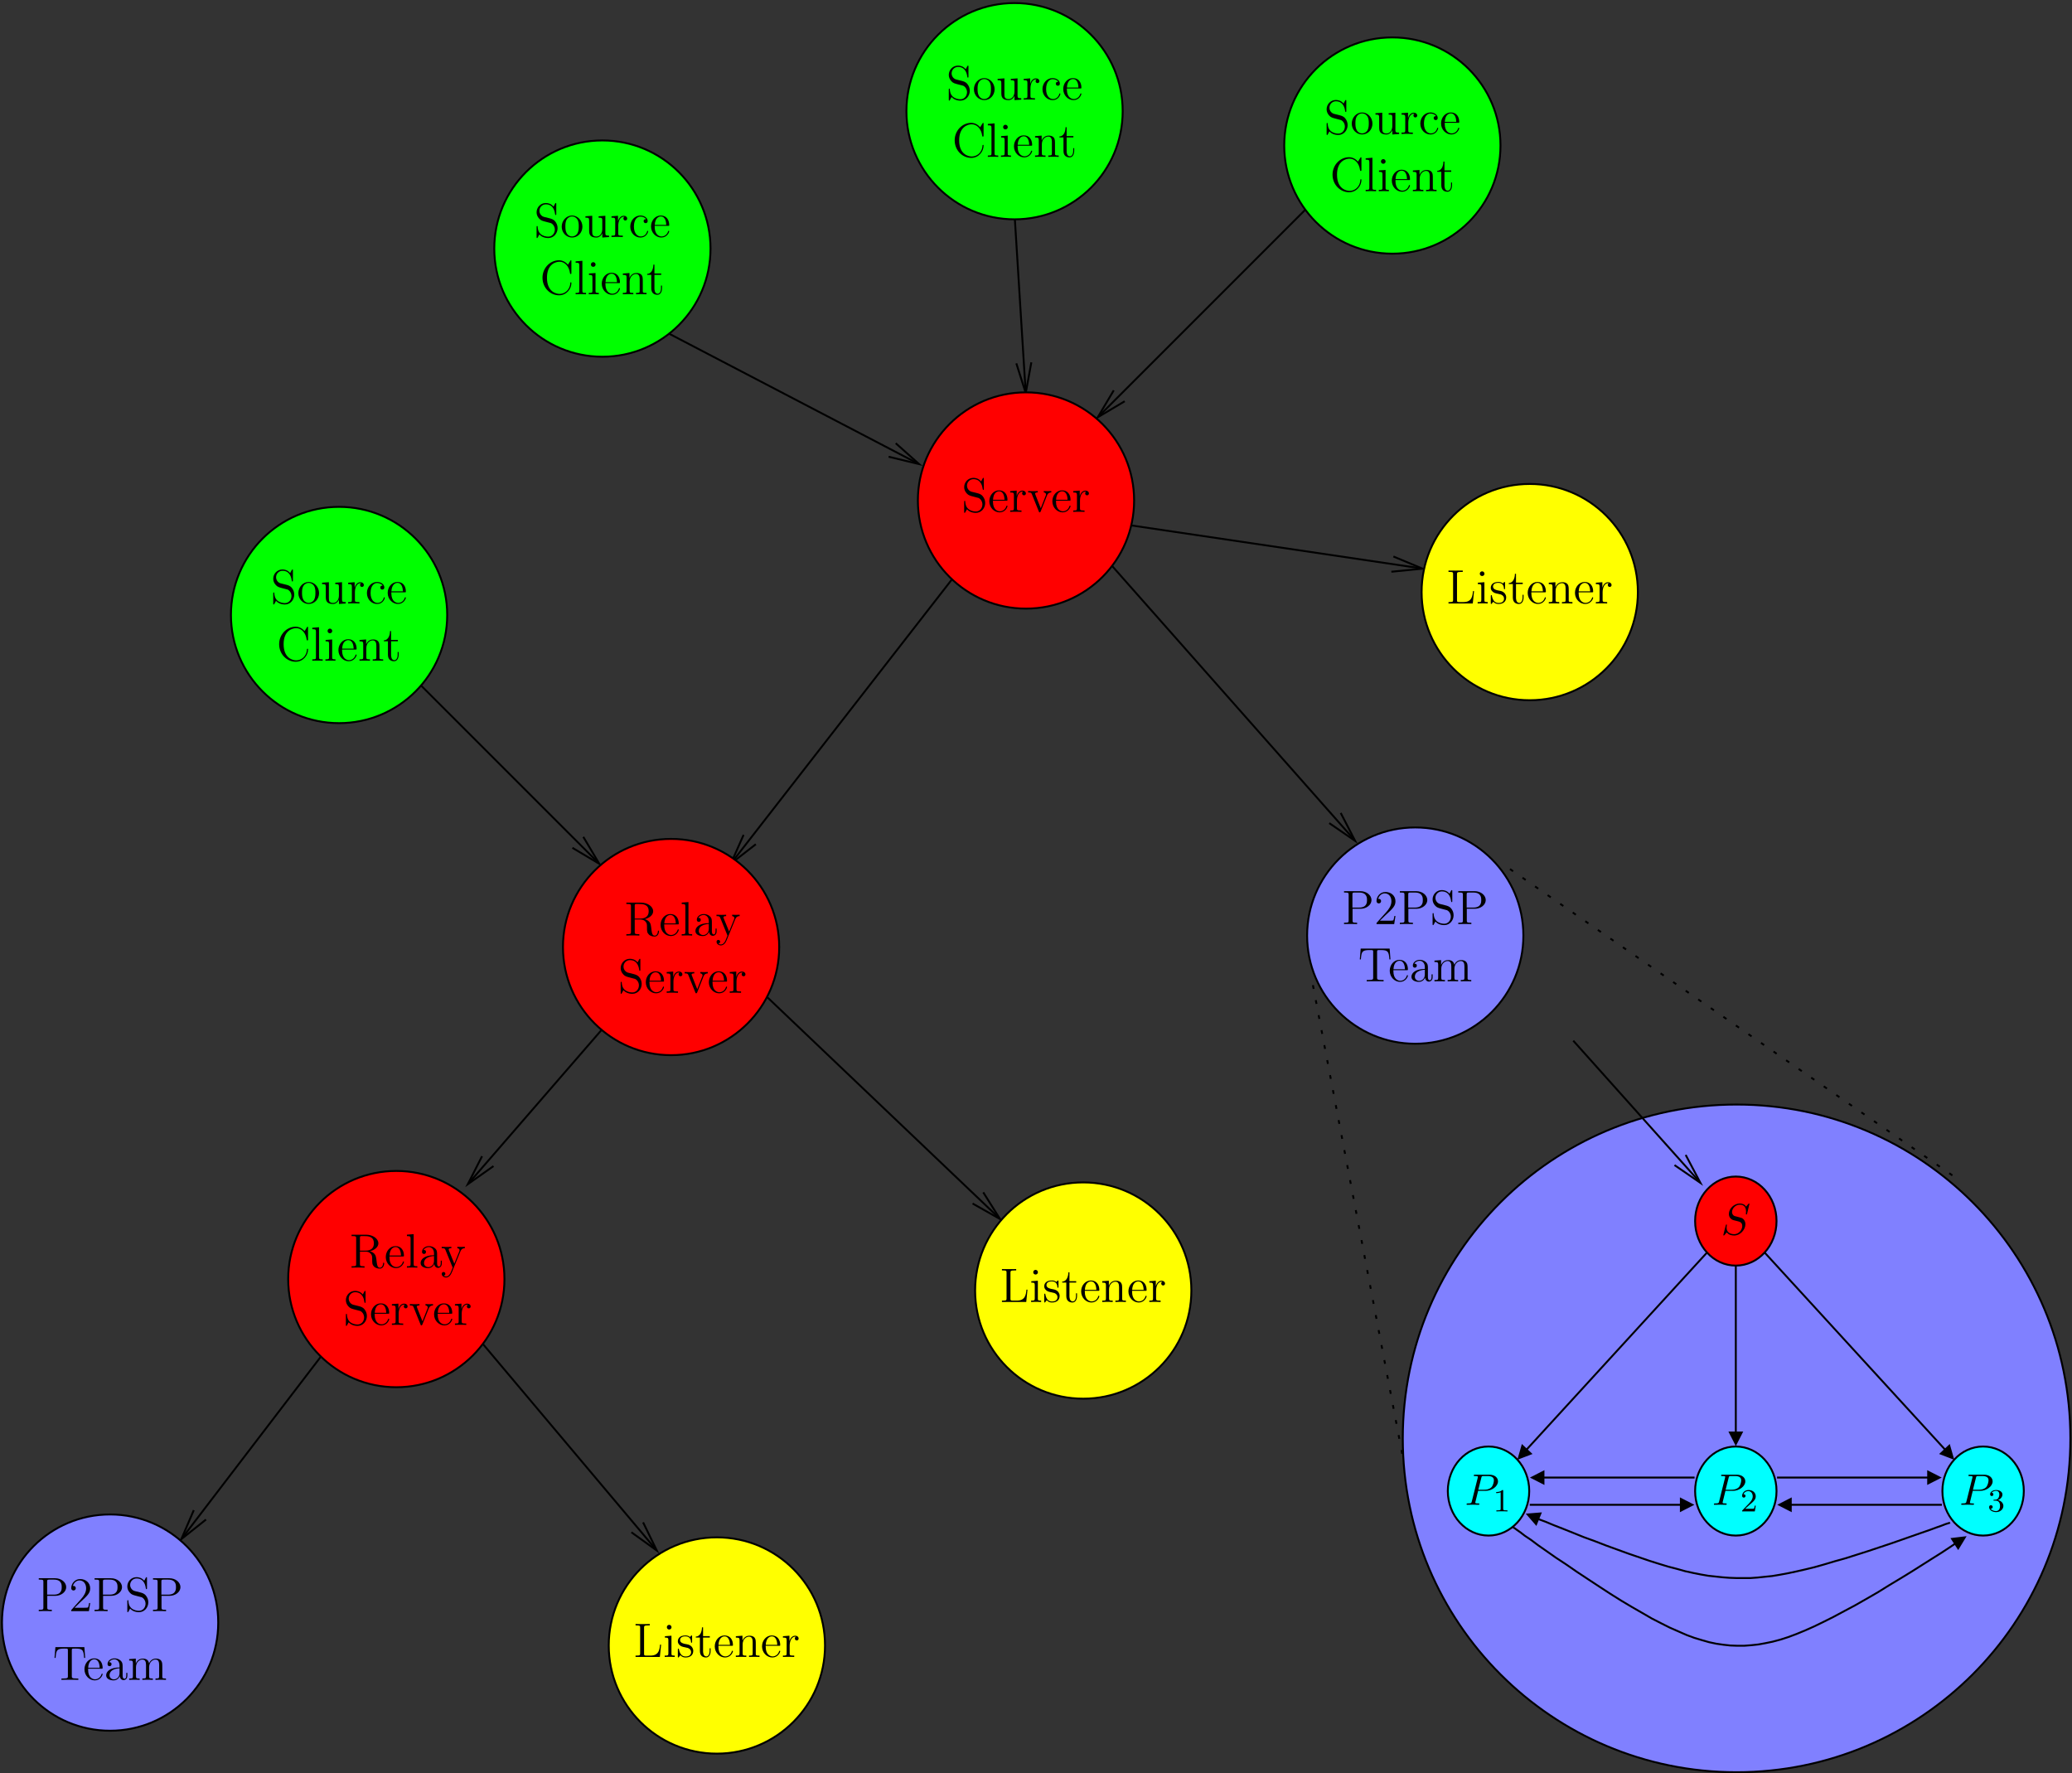 <?xml version="1.0" encoding="UTF-8"?>
<svg xmlns="http://www.w3.org/2000/svg" xmlns:xlink="http://www.w3.org/1999/xlink" width="513pt" height="439pt" viewBox="0 0 513 439" version="1.1">
<rect x="0" y="0" width="513" height="439" fill="#333333" stroke="none"/>
<defs>
<g>
<symbol overflow="visible" id="glyph0-0">
<path style="stroke:none;" d=""/>
</symbol>
<symbol overflow="visible" id="glyph0-1">
<path style="stroke:none;" d="M 5.047 -4.062 C 6.234 -4.344 7.141 -5.094 7.141 -6.016 C 7.141 -7.172 5.797 -8.156 4.078 -8.156 L 0.5 -8.156 L 0.5 -7.812 L 0.734 -7.812 C 1.609 -7.812 1.641 -7.703 1.641 -7.25 L 1.641 -0.906 C 1.641 -0.469 1.609 -0.344 0.734 -0.344 L 0.5 -0.344 L 0.5 0 C 0.781 -0.031 1.75 -0.031 2.109 -0.031 C 2.453 -0.031 3.438 -0.031 3.719 0 L 3.719 -0.344 L 3.484 -0.344 C 2.625 -0.344 2.578 -0.469 2.578 -0.906 L 2.578 -3.969 L 3.969 -3.969 C 4.438 -3.969 4.875 -3.844 5.203 -3.5 C 5.609 -3.047 5.609 -2.797 5.609 -1.969 C 5.609 -1.031 5.609 -0.719 6.125 -0.203 C 6.312 -0.031 6.812 0.25 7.484 0.25 C 8.422 0.25 8.578 -0.781 8.578 -1.047 C 8.578 -1.109 8.578 -1.219 8.438 -1.219 C 8.312 -1.219 8.312 -1.141 8.312 -1.031 C 8.25 -0.312 7.906 0.016 7.516 0.016 C 6.969 0.016 6.844 -0.547 6.75 -1.188 C 6.734 -1.266 6.672 -1.781 6.641 -2.078 C 6.547 -2.672 6.5 -3.062 6.141 -3.438 C 6.016 -3.562 5.703 -3.891 5.047 -4.062 Z M 3.922 -4.203 L 2.578 -4.203 L 2.578 -7.344 C 2.578 -7.609 2.578 -7.75 2.828 -7.812 C 2.938 -7.812 3.297 -7.812 3.531 -7.812 C 4.5 -7.812 6.031 -7.812 6.031 -6.016 C 6.031 -4.969 5.469 -4.203 3.922 -4.203 Z M 3.922 -4.203 "/>
</symbol>
<symbol overflow="visible" id="glyph0-2">
<path style="stroke:none;" d="M 4.578 -2.766 C 4.844 -2.766 4.859 -2.766 4.859 -3 C 4.859 -4.203 4.219 -5.328 2.766 -5.328 C 1.406 -5.328 0.359 -4.094 0.359 -2.625 C 0.359 -1.047 1.578 0.125 2.906 0.125 C 4.328 0.125 4.859 -1.172 4.859 -1.422 C 4.859 -1.5 4.812 -1.547 4.734 -1.547 C 4.641 -1.547 4.609 -1.484 4.594 -1.422 C 4.281 -0.422 3.484 -0.141 2.969 -0.141 C 2.469 -0.141 1.266 -0.484 1.266 -2.547 L 1.266 -2.766 Z M 1.281 -3 C 1.375 -4.875 2.422 -5.094 2.766 -5.094 C 4.047 -5.094 4.109 -3.406 4.125 -3 Z M 1.281 -3 "/>
</symbol>
<symbol overflow="visible" id="glyph0-3">
<path style="stroke:none;" d="M 2.062 -8.297 L 0.391 -8.156 L 0.391 -7.812 C 1.203 -7.812 1.297 -7.734 1.297 -7.141 L 1.297 -0.891 C 1.297 -0.344 1.172 -0.344 0.391 -0.344 L 0.391 0 C 0.734 -0.031 1.312 -0.031 1.672 -0.031 C 2.031 -0.031 2.625 -0.031 2.969 0 L 2.969 -0.344 C 2.203 -0.344 2.062 -0.344 2.062 -0.891 Z M 2.062 -8.297 "/>
</symbol>
<symbol overflow="visible" id="glyph0-4">
<path style="stroke:none;" d="M 4.609 -3.188 C 4.609 -3.844 4.609 -4.312 4.094 -4.781 C 3.672 -5.156 3.125 -5.328 2.609 -5.328 C 1.625 -5.328 0.875 -4.688 0.875 -3.906 C 0.875 -3.562 1.094 -3.391 1.375 -3.391 C 1.656 -3.391 1.859 -3.594 1.859 -3.891 C 1.859 -4.375 1.438 -4.375 1.25 -4.375 C 1.531 -4.875 2.109 -5.094 2.578 -5.094 C 3.125 -5.094 3.844 -4.641 3.844 -3.562 L 3.844 -3.078 C 1.438 -3.047 0.531 -2.047 0.531 -1.125 C 0.531 -0.172 1.625 0.125 2.359 0.125 C 3.141 0.125 3.688 -0.359 3.906 -0.938 C 3.953 -0.375 4.328 0.062 4.844 0.062 C 5.094 0.062 5.781 -0.109 5.781 -1.062 L 5.781 -1.734 L 5.516 -1.734 L 5.516 -1.062 C 5.516 -0.375 5.234 -0.281 5.062 -0.281 C 4.609 -0.281 4.609 -0.922 4.609 -1.094 Z M 3.844 -1.688 C 3.844 -0.516 2.969 -0.125 2.453 -0.125 C 1.859 -0.125 1.375 -0.547 1.375 -1.125 C 1.375 -2.703 3.406 -2.844 3.844 -2.875 Z M 3.844 -1.688 "/>
</symbol>
<symbol overflow="visible" id="glyph0-5">
<path style="stroke:none;" d="M 4.844 -4 C 5.156 -4.797 5.719 -4.812 5.953 -4.812 L 5.953 -5.156 C 5.609 -5.125 5.438 -5.125 5.062 -5.125 C 4.781 -5.125 4.75 -5.125 4.094 -5.156 L 4.094 -4.812 C 4.531 -4.781 4.641 -4.5 4.641 -4.297 C 4.641 -4.188 4.609 -4.125 4.562 -4 L 3.344 -0.984 L 2.016 -4.25 C 1.953 -4.406 1.953 -4.484 1.953 -4.5 C 1.953 -4.812 2.359 -4.812 2.609 -4.812 L 2.609 -5.156 C 2.297 -5.125 1.703 -5.125 1.375 -5.125 C 0.922 -5.125 0.891 -5.125 0.219 -5.156 L 0.219 -4.812 C 0.906 -4.812 1 -4.75 1.156 -4.375 L 2.938 0 C 2.422 1.266 2.422 1.297 2.359 1.391 C 2.156 1.75 1.844 2.203 1.297 2.203 C 0.938 2.203 0.703 1.984 0.703 1.984 C 0.703 1.984 1.125 1.938 1.125 1.516 C 1.125 1.234 0.891 1.078 0.688 1.078 C 0.484 1.078 0.234 1.188 0.234 1.547 C 0.234 2 0.672 2.438 1.297 2.438 C 1.969 2.438 2.469 1.859 2.766 1.094 Z M 4.844 -4 "/>
</symbol>
<symbol overflow="visible" id="glyph0-6">
<path style="stroke:none;" d="M 2.484 -4.984 C 1.875 -5.141 1.344 -5.734 1.344 -6.5 C 1.344 -7.344 2.016 -8.094 2.938 -8.094 C 4.906 -8.094 5.156 -6.156 5.234 -5.641 C 5.266 -5.5 5.266 -5.453 5.375 -5.453 C 5.516 -5.453 5.516 -5.516 5.516 -5.719 L 5.516 -8.141 C 5.516 -8.359 5.516 -8.422 5.391 -8.422 C 5.359 -8.422 5.312 -8.422 5.219 -8.266 L 4.828 -7.531 C 4.25 -8.266 3.469 -8.422 2.938 -8.422 C 1.609 -8.422 0.641 -7.344 0.641 -6.125 C 0.641 -5.562 0.844 -5.031 1.297 -4.547 C 1.703 -4.094 2.125 -3.984 2.969 -3.766 C 3.391 -3.672 4.047 -3.5 4.219 -3.438 C 4.781 -3.156 5.156 -2.516 5.156 -1.844 C 5.156 -0.938 4.516 -0.094 3.531 -0.094 C 2.984 -0.094 2.25 -0.234 1.656 -0.734 C 0.969 -1.359 0.922 -2.219 0.906 -2.625 C 0.891 -2.719 0.797 -2.719 0.781 -2.719 C 0.641 -2.719 0.641 -2.656 0.641 -2.438 L 0.641 -0.031 C 0.641 0.188 0.641 0.25 0.766 0.25 C 0.844 0.25 0.844 0.234 0.938 0.078 C 0.984 -0.016 1.234 -0.453 1.328 -0.641 C 1.75 -0.156 2.516 0.25 3.531 0.25 C 4.875 0.25 5.844 -0.891 5.844 -2.203 C 5.844 -2.922 5.562 -3.469 5.25 -3.859 C 4.812 -4.406 4.266 -4.531 3.797 -4.656 Z M 2.484 -4.984 "/>
</symbol>
<symbol overflow="visible" id="glyph0-7">
<path style="stroke:none;" d="M 2 -2.781 C 2 -3.938 2.469 -5.031 3.391 -5.031 C 3.484 -5.031 3.516 -5.031 3.562 -5.016 C 3.469 -4.969 3.281 -4.906 3.281 -4.578 C 3.281 -4.234 3.547 -4.094 3.734 -4.094 C 3.984 -4.094 4.219 -4.25 4.219 -4.578 C 4.219 -4.938 3.891 -5.266 3.375 -5.266 C 2.359 -5.266 2.016 -4.172 1.953 -3.938 L 1.938 -3.938 L 1.938 -5.266 L 0.328 -5.141 L 0.328 -4.797 C 1.141 -4.797 1.25 -4.703 1.25 -4.125 L 1.25 -0.891 C 1.25 -0.344 1.109 -0.344 0.328 -0.344 L 0.328 0 C 0.672 -0.031 1.328 -0.031 1.688 -0.031 C 2.016 -0.031 2.859 -0.031 3.125 0 L 3.125 -0.344 L 2.891 -0.344 C 2.016 -0.344 2 -0.484 2 -0.906 Z M 2 -2.781 "/>
</symbol>
<symbol overflow="visible" id="glyph0-8">
<path style="stroke:none;" d="M 4.875 -4.016 C 4.984 -4.281 5.188 -4.797 5.953 -4.812 L 5.953 -5.156 C 5.609 -5.125 5.438 -5.125 5.062 -5.125 C 4.812 -5.125 4.641 -5.125 4.094 -5.156 L 4.094 -4.812 C 4.594 -4.781 4.656 -4.422 4.656 -4.297 C 4.656 -4.188 4.625 -4.125 4.562 -3.984 L 3.344 -0.891 L 2.016 -4.266 C 1.953 -4.438 1.938 -4.438 1.938 -4.5 C 1.938 -4.812 2.391 -4.812 2.609 -4.812 L 2.609 -5.156 C 2.312 -5.125 1.688 -5.125 1.359 -5.125 C 0.969 -5.125 0.938 -5.125 0.219 -5.156 L 0.219 -4.812 C 0.891 -4.812 1 -4.75 1.141 -4.391 L 2.859 -0.109 C 2.922 0.062 2.938 0.125 3.078 0.125 C 3.172 0.125 3.234 0.094 3.328 -0.109 Z M 4.875 -4.016 "/>
</symbol>
<symbol overflow="visible" id="glyph0-9">
<path style="stroke:none;" d="M 6.812 -3.062 L 6.547 -3.062 C 6.438 -1.859 6.281 -0.344 4.188 -0.344 L 3.141 -0.344 C 2.625 -0.344 2.594 -0.438 2.594 -0.828 L 2.594 -7.25 C 2.594 -7.672 2.625 -7.812 3.656 -7.812 L 4.016 -7.812 L 4.016 -8.156 C 3.672 -8.141 2.625 -8.141 2.203 -8.141 C 1.844 -8.141 0.781 -8.141 0.484 -8.156 L 0.484 -7.812 L 0.734 -7.812 C 1.594 -7.812 1.625 -7.703 1.625 -7.25 L 1.625 -0.906 C 1.625 -0.469 1.594 -0.344 0.734 -0.344 L 0.484 -0.344 L 0.484 0 L 6.5 0 Z M 6.812 -3.062 "/>
</symbol>
<symbol overflow="visible" id="glyph0-10">
<path style="stroke:none;" d="M 2.078 -7.359 C 2.078 -7.672 1.828 -7.953 1.5 -7.953 C 1.188 -7.953 0.922 -7.703 0.922 -7.375 C 0.922 -7.016 1.203 -6.797 1.5 -6.797 C 1.859 -6.797 2.078 -7.094 2.078 -7.359 Z M 0.438 -5.141 L 0.438 -4.797 C 1.188 -4.797 1.297 -4.719 1.297 -4.141 L 1.297 -0.891 C 1.297 -0.344 1.172 -0.344 0.391 -0.344 L 0.391 0 C 0.734 -0.031 1.297 -0.031 1.656 -0.031 C 1.781 -0.031 2.469 -0.031 2.875 0 L 2.875 -0.344 C 2.109 -0.344 2.062 -0.406 2.062 -0.875 L 2.062 -5.266 Z M 0.438 -5.141 "/>
</symbol>
<symbol overflow="visible" id="glyph0-11">
<path style="stroke:none;" d="M 3.922 -5.062 C 3.922 -5.266 3.922 -5.328 3.797 -5.328 C 3.703 -5.328 3.484 -5.062 3.391 -4.953 C 3.031 -5.266 2.656 -5.328 2.266 -5.328 C 0.828 -5.328 0.391 -4.547 0.391 -3.891 C 0.391 -3.75 0.391 -3.328 0.844 -2.922 C 1.234 -2.578 1.641 -2.5 2.188 -2.391 C 2.844 -2.266 3 -2.219 3.297 -1.984 C 3.516 -1.812 3.672 -1.547 3.672 -1.203 C 3.672 -0.688 3.375 -0.125 2.312 -0.125 C 1.531 -0.125 0.953 -0.578 0.688 -1.766 C 0.641 -1.984 0.641 -2 0.641 -2.016 C 0.609 -2.062 0.562 -2.062 0.531 -2.062 C 0.391 -2.062 0.391 -2 0.391 -1.781 L 0.391 -0.156 C 0.391 0.062 0.391 0.125 0.516 0.125 C 0.578 0.125 0.578 0.109 0.781 -0.141 C 0.844 -0.234 0.844 -0.25 1.031 -0.438 C 1.484 0.125 2.125 0.125 2.328 0.125 C 3.578 0.125 4.203 -0.578 4.203 -1.516 C 4.203 -2.156 3.812 -2.547 3.703 -2.656 C 3.281 -3.031 2.953 -3.094 2.156 -3.234 C 1.812 -3.312 0.938 -3.484 0.938 -4.203 C 0.938 -4.562 1.188 -5.109 2.266 -5.109 C 3.562 -5.109 3.641 -4 3.656 -3.641 C 3.672 -3.531 3.75 -3.531 3.797 -3.531 C 3.922 -3.531 3.922 -3.594 3.922 -3.812 Z M 3.922 -5.062 "/>
</symbol>
<symbol overflow="visible" id="glyph0-12">
<path style="stroke:none;" d="M 2.016 -4.812 L 3.688 -4.812 L 3.688 -5.156 L 2.016 -5.156 L 2.016 -7.344 L 1.75 -7.344 C 1.734 -6.234 1.297 -5.078 0.219 -5.047 L 0.219 -4.812 L 1.234 -4.812 L 1.234 -1.484 C 1.234 -0.156 2.109 0.125 2.75 0.125 C 3.5 0.125 3.891 -0.625 3.891 -1.484 L 3.891 -2.156 L 3.641 -2.156 L 3.641 -1.5 C 3.641 -0.641 3.281 -0.141 2.828 -0.141 C 2.016 -0.141 2.016 -1.25 2.016 -1.453 Z M 2.016 -4.812 "/>
</symbol>
<symbol overflow="visible" id="glyph0-13">
<path style="stroke:none;" d="M 5.312 -2.906 C 5.312 -4.016 5.312 -4.344 5.047 -4.734 C 4.703 -5.203 4.141 -5.266 3.734 -5.266 C 2.562 -5.266 2.109 -4.281 2.016 -4.047 L 2.016 -5.266 L 0.375 -5.141 L 0.375 -4.797 C 1.188 -4.797 1.297 -4.703 1.297 -4.125 L 1.297 -0.891 C 1.297 -0.344 1.156 -0.344 0.375 -0.344 L 0.375 0 C 0.688 -0.031 1.344 -0.031 1.672 -0.031 C 2.016 -0.031 2.672 -0.031 2.969 0 L 2.969 -0.344 C 2.219 -0.344 2.062 -0.344 2.062 -0.891 L 2.062 -3.109 C 2.062 -4.359 2.891 -5.031 3.641 -5.031 C 4.375 -5.031 4.547 -4.422 4.547 -3.688 L 4.547 -0.891 C 4.547 -0.344 4.406 -0.344 3.641 -0.344 L 3.641 0 C 3.938 -0.031 4.594 -0.031 4.922 -0.031 C 5.266 -0.031 5.922 -0.031 6.234 0 L 6.234 -0.344 C 5.625 -0.344 5.328 -0.344 5.312 -0.703 Z M 5.312 -2.906 "/>
</symbol>
<symbol overflow="visible" id="glyph0-14">
<path style="stroke:none;" d="M 5.484 -2.562 C 5.484 -4.094 4.312 -5.328 2.922 -5.328 C 1.5 -5.328 0.359 -4.062 0.359 -2.562 C 0.359 -1.031 1.547 0.125 2.922 0.125 C 4.328 0.125 5.484 -1.047 5.484 -2.562 Z M 2.922 -0.141 C 2.484 -0.141 1.953 -0.328 1.609 -0.922 C 1.281 -1.453 1.266 -2.156 1.266 -2.672 C 1.266 -3.125 1.266 -3.844 1.641 -4.391 C 1.969 -4.906 2.5 -5.094 2.922 -5.094 C 3.375 -5.094 3.891 -4.875 4.203 -4.406 C 4.578 -3.859 4.578 -3.109 4.578 -2.672 C 4.578 -2.25 4.578 -1.5 4.266 -0.938 C 3.938 -0.375 3.375 -0.141 2.922 -0.141 Z M 2.922 -0.141 "/>
</symbol>
<symbol overflow="visible" id="glyph0-15">
<path style="stroke:none;" d="M 3.641 -5.141 L 3.641 -4.797 C 4.453 -4.797 4.547 -4.703 4.547 -4.125 L 4.547 -1.984 C 4.547 -0.969 4 -0.125 3.109 -0.125 C 2.125 -0.125 2.062 -0.688 2.062 -1.312 L 2.062 -5.266 L 0.375 -5.141 L 0.375 -4.797 C 1.297 -4.797 1.297 -4.75 1.297 -3.688 L 1.297 -1.906 C 1.297 -1.156 1.297 -0.734 1.656 -0.328 C 1.938 -0.031 2.422 0.125 3.031 0.125 C 3.234 0.125 3.625 0.125 4.031 -0.234 C 4.375 -0.5 4.562 -0.953 4.562 -0.953 L 4.562 0.125 L 6.234 0 L 6.234 -0.344 C 5.422 -0.344 5.312 -0.438 5.312 -1.016 L 5.312 -5.266 Z M 3.641 -5.141 "/>
</symbol>
<symbol overflow="visible" id="glyph0-16">
<path style="stroke:none;" d="M 4.328 -4.422 C 4.188 -4.422 3.734 -4.422 3.734 -3.938 C 3.734 -3.641 3.938 -3.438 4.234 -3.438 C 4.5 -3.438 4.734 -3.609 4.734 -3.953 C 4.734 -4.75 3.891 -5.328 2.922 -5.328 C 1.531 -5.328 0.422 -4.094 0.422 -2.578 C 0.422 -1.047 1.562 0.125 2.922 0.125 C 4.5 0.125 4.859 -1.312 4.859 -1.422 C 4.859 -1.531 4.766 -1.531 4.734 -1.531 C 4.625 -1.531 4.609 -1.5 4.578 -1.344 C 4.312 -0.5 3.672 -0.141 3.031 -0.141 C 2.297 -0.141 1.328 -0.781 1.328 -2.594 C 1.328 -4.578 2.344 -5.062 2.938 -5.062 C 3.391 -5.062 4.047 -4.891 4.328 -4.422 Z M 4.328 -4.422 "/>
</symbol>
<symbol overflow="visible" id="glyph0-17">
<path style="stroke:none;" d="M 7.797 -8.141 C 7.797 -8.359 7.797 -8.422 7.672 -8.422 C 7.609 -8.422 7.594 -8.391 7.516 -8.266 L 6.938 -7.328 C 6.391 -8 5.578 -8.422 4.719 -8.422 C 2.531 -8.422 0.641 -6.531 0.641 -4.094 C 0.641 -1.609 2.562 0.25 4.719 0.25 C 6.688 0.25 7.797 -1.453 7.797 -2.766 C 7.797 -2.906 7.797 -2.969 7.656 -2.969 C 7.547 -2.969 7.531 -2.922 7.531 -2.828 C 7.422 -0.938 6.031 -0.094 4.875 -0.094 C 4.047 -0.094 1.75 -0.594 1.75 -4.094 C 1.75 -7.547 4 -8.062 4.859 -8.062 C 6.125 -8.062 7.219 -7 7.453 -5.219 C 7.484 -5.062 7.484 -5.031 7.625 -5.031 C 7.797 -5.031 7.797 -5.062 7.797 -5.312 Z M 7.797 -8.141 "/>
</symbol>
<symbol overflow="visible" id="glyph0-18">
<path style="stroke:none;" d="M 2.609 -3.797 L 4.625 -3.797 C 6.031 -3.797 7.297 -4.75 7.297 -5.953 C 7.297 -7.109 6.141 -8.156 4.531 -8.156 L 0.5 -8.156 L 0.5 -7.812 L 0.734 -7.812 C 1.609 -7.812 1.641 -7.703 1.641 -7.25 L 1.641 -0.906 C 1.641 -0.469 1.609 -0.344 0.734 -0.344 L 0.5 -0.344 L 0.5 0 C 0.781 -0.031 1.766 -0.031 2.109 -0.031 C 2.469 -0.031 3.453 -0.031 3.734 0 L 3.734 -0.344 L 3.5 -0.344 C 2.641 -0.344 2.609 -0.469 2.609 -0.906 Z M 2.578 -4.094 L 2.578 -7.344 C 2.578 -7.734 2.609 -7.812 3.125 -7.812 L 4.25 -7.812 C 6.188 -7.812 6.188 -6.469 6.188 -5.953 C 6.188 -5.453 6.188 -4.094 4.25 -4.094 Z M 2.578 -4.094 "/>
</symbol>
<symbol overflow="visible" id="glyph0-19">
<path style="stroke:none;" d="M 5.266 -2.016 L 5 -2.016 C 4.953 -1.812 4.859 -1.141 4.75 -0.953 C 4.656 -0.844 3.984 -0.844 3.625 -0.844 L 1.406 -0.844 C 1.734 -1.125 2.469 -1.891 2.766 -2.172 C 4.594 -3.844 5.266 -4.469 5.266 -5.656 C 5.266 -7.031 4.172 -7.953 2.781 -7.953 C 1.406 -7.953 0.578 -6.766 0.578 -5.734 C 0.578 -5.125 1.109 -5.125 1.141 -5.125 C 1.406 -5.125 1.703 -5.312 1.703 -5.688 C 1.703 -6.031 1.484 -6.25 1.141 -6.25 C 1.047 -6.25 1.016 -6.25 0.984 -6.234 C 1.203 -7.047 1.859 -7.609 2.625 -7.609 C 3.641 -7.609 4.266 -6.75 4.266 -5.656 C 4.266 -4.641 3.688 -3.75 3 -2.984 L 0.578 -0.281 L 0.578 0 L 4.953 0 Z M 5.266 -2.016 "/>
</symbol>
<symbol overflow="visible" id="glyph0-20">
<path style="stroke:none;" d="M 7.812 -8.109 L 0.641 -8.109 L 0.422 -5.438 L 0.688 -5.438 C 0.844 -7.328 0.953 -7.75 2.844 -7.75 C 3.062 -7.75 3.391 -7.75 3.484 -7.734 C 3.734 -7.703 3.734 -7.547 3.734 -7.281 L 3.734 -0.922 C 3.734 -0.516 3.734 -0.344 2.562 -0.344 L 2.141 -0.344 L 2.141 0 C 2.516 -0.031 3.75 -0.031 4.219 -0.031 C 4.688 -0.031 5.922 -0.031 6.312 0 L 6.312 -0.344 L 5.875 -0.344 C 4.703 -0.344 4.703 -0.516 4.703 -0.922 L 4.703 -7.281 C 4.703 -7.578 4.734 -7.688 4.922 -7.734 C 5.016 -7.75 5.359 -7.75 5.594 -7.75 C 7.484 -7.75 7.594 -7.328 7.75 -5.438 L 8.016 -5.438 Z M 7.812 -8.109 "/>
</symbol>
<symbol overflow="visible" id="glyph0-21">
<path style="stroke:none;" d="M 8.578 -2.906 C 8.578 -4.016 8.578 -4.344 8.297 -4.734 C 7.953 -5.203 7.391 -5.266 6.984 -5.266 C 5.984 -5.266 5.484 -4.547 5.297 -4.094 C 5.125 -5.016 4.484 -5.266 3.734 -5.266 C 2.562 -5.266 2.109 -4.281 2.016 -4.047 L 2.016 -5.266 L 0.375 -5.141 L 0.375 -4.797 C 1.188 -4.797 1.297 -4.703 1.297 -4.125 L 1.297 -0.891 C 1.297 -0.344 1.156 -0.344 0.375 -0.344 L 0.375 0 C 0.688 -0.031 1.344 -0.031 1.672 -0.031 C 2.016 -0.031 2.672 -0.031 2.969 0 L 2.969 -0.344 C 2.219 -0.344 2.062 -0.344 2.062 -0.891 L 2.062 -3.109 C 2.062 -4.359 2.891 -5.031 3.641 -5.031 C 4.375 -5.031 4.547 -4.422 4.547 -3.688 L 4.547 -0.891 C 4.547 -0.344 4.406 -0.344 3.641 -0.344 L 3.641 0 C 3.938 -0.031 4.594 -0.031 4.922 -0.031 C 5.266 -0.031 5.922 -0.031 6.234 0 L 6.234 -0.344 C 5.469 -0.344 5.312 -0.344 5.312 -0.891 L 5.312 -3.109 C 5.312 -4.359 6.141 -5.031 6.891 -5.031 C 7.625 -5.031 7.797 -4.422 7.797 -3.688 L 7.797 -0.891 C 7.797 -0.344 7.656 -0.344 6.891 -0.344 L 6.891 0 C 7.203 -0.031 7.844 -0.031 8.172 -0.031 C 8.516 -0.031 9.172 -0.031 9.484 0 L 9.484 -0.344 C 8.875 -0.344 8.578 -0.344 8.578 -0.703 Z M 8.578 -2.906 "/>
</symbol>
<symbol overflow="visible" id="glyph1-0">
<path style="stroke:none;" d=""/>
</symbol>
<symbol overflow="visible" id="glyph1-1">
<path style="stroke:none;" d="M 3.297 -3.453 L 5.156 -3.453 C 6.703 -3.453 8.219 -4.578 8.219 -5.797 C 8.219 -6.641 7.5 -7.453 6.078 -7.453 L 2.547 -7.453 C 2.328 -7.453 2.219 -7.453 2.219 -7.234 C 2.219 -7.109 2.312 -7.109 2.531 -7.109 C 2.672 -7.109 2.875 -7.094 3 -7.094 C 3.172 -7.062 3.234 -7.031 3.234 -6.922 C 3.234 -6.875 3.234 -6.844 3.203 -6.703 L 1.734 -0.844 C 1.625 -0.422 1.609 -0.344 0.734 -0.344 C 0.562 -0.344 0.438 -0.344 0.438 -0.125 C 0.438 0 0.562 0 0.594 0 C 0.906 0 1.672 -0.031 1.984 -0.031 C 2.219 -0.031 2.453 -0.016 2.688 -0.016 C 2.922 -0.016 3.156 0 3.391 0 C 3.469 0 3.609 0 3.609 -0.219 C 3.609 -0.344 3.516 -0.344 3.297 -0.344 C 2.906 -0.344 2.594 -0.344 2.594 -0.531 C 2.594 -0.594 2.625 -0.656 2.625 -0.719 Z M 4.094 -6.703 C 4.188 -7.078 4.203 -7.109 4.672 -7.109 L 5.719 -7.109 C 6.625 -7.109 7.203 -6.812 7.203 -6.062 C 7.203 -5.641 6.984 -4.703 6.562 -4.312 C 6.016 -3.812 5.359 -3.734 4.891 -3.734 L 3.344 -3.734 Z M 4.094 -6.703 "/>
</symbol>
<symbol overflow="visible" id="glyph1-2">
<path style="stroke:none;" d="M 7.031 -7.578 C 7.031 -7.609 7.016 -7.688 6.922 -7.688 C 6.859 -7.688 6.844 -7.672 6.719 -7.531 L 6.188 -6.906 C 5.906 -7.422 5.344 -7.688 4.641 -7.688 C 3.25 -7.688 1.938 -6.438 1.938 -5.109 C 1.938 -4.234 2.516 -3.734 3.078 -3.562 L 4.25 -3.266 C 4.641 -3.156 5.25 -3 5.25 -2.109 C 5.25 -1.125 4.359 -0.094 3.281 -0.094 C 2.578 -0.094 1.375 -0.344 1.375 -1.688 C 1.375 -1.953 1.422 -2.219 1.438 -2.281 C 1.453 -2.328 1.469 -2.328 1.469 -2.359 C 1.469 -2.469 1.391 -2.469 1.328 -2.469 C 1.281 -2.469 1.25 -2.469 1.219 -2.438 C 1.172 -2.391 0.562 0.094 0.562 0.125 C 0.562 0.203 0.625 0.234 0.688 0.234 C 0.734 0.234 0.75 0.234 0.891 0.078 L 1.422 -0.547 C 1.891 0.094 2.625 0.234 3.266 0.234 C 4.75 0.234 6.031 -1.203 6.031 -2.562 C 6.031 -3.312 5.656 -3.688 5.5 -3.844 C 5.25 -4.094 5.078 -4.141 4.109 -4.391 C 3.875 -4.453 3.484 -4.562 3.375 -4.578 C 3.094 -4.672 2.719 -5 2.719 -5.578 C 2.719 -6.453 3.594 -7.391 4.625 -7.391 C 5.531 -7.391 6.188 -6.922 6.188 -5.688 C 6.188 -5.344 6.156 -5.141 6.156 -5.078 C 6.156 -5.078 6.156 -4.969 6.281 -4.969 C 6.391 -4.969 6.406 -5 6.453 -5.188 Z M 7.031 -7.578 "/>
</symbol>
<symbol overflow="visible" id="glyph2-0">
<path style="stroke:none;" d=""/>
</symbol>
<symbol overflow="visible" id="glyph2-1">
<path style="stroke:none;" d="M 2.5 -5.078 C 2.5 -5.297 2.484 -5.297 2.266 -5.297 C 1.938 -4.984 1.516 -4.797 0.766 -4.797 L 0.766 -4.531 C 0.984 -4.531 1.406 -4.531 1.875 -4.734 L 1.875 -0.656 C 1.875 -0.359 1.844 -0.266 1.094 -0.266 L 0.812 -0.266 L 0.812 0 C 1.141 -0.031 1.828 -0.031 2.188 -0.031 C 2.547 -0.031 3.234 -0.031 3.562 0 L 3.562 -0.266 L 3.281 -0.266 C 2.531 -0.266 2.5 -0.359 2.5 -0.656 Z M 2.5 -5.078 "/>
</symbol>
<symbol overflow="visible" id="glyph2-2">
<path style="stroke:none;" d="M 2.016 -2.656 C 2.641 -2.656 3.047 -2.203 3.047 -1.359 C 3.047 -0.359 2.484 -0.078 2.062 -0.078 C 1.625 -0.078 1.016 -0.234 0.734 -0.656 C 1.031 -0.656 1.234 -0.844 1.234 -1.094 C 1.234 -1.359 1.047 -1.531 0.781 -1.531 C 0.578 -1.531 0.344 -1.406 0.344 -1.078 C 0.344 -0.328 1.156 0.172 2.078 0.172 C 3.125 0.172 3.875 -0.562 3.875 -1.359 C 3.875 -2.031 3.344 -2.625 2.531 -2.812 C 3.156 -3.031 3.641 -3.562 3.641 -4.203 C 3.641 -4.844 2.922 -5.297 2.094 -5.297 C 1.234 -5.297 0.594 -4.844 0.594 -4.234 C 0.594 -3.938 0.781 -3.812 1 -3.812 C 1.25 -3.812 1.406 -3.984 1.406 -4.219 C 1.406 -4.516 1.141 -4.625 0.969 -4.625 C 1.312 -5.062 1.922 -5.094 2.062 -5.094 C 2.266 -5.094 2.875 -5.031 2.875 -4.203 C 2.875 -3.656 2.641 -3.312 2.531 -3.188 C 2.297 -2.938 2.109 -2.922 1.625 -2.891 C 1.469 -2.891 1.406 -2.875 1.406 -2.766 C 1.406 -2.656 1.484 -2.656 1.625 -2.656 Z M 2.016 -2.656 "/>
</symbol>
<symbol overflow="visible" id="glyph2-3">
<path style="stroke:none;" d="M 2.25 -1.625 C 2.375 -1.75 2.703 -2.016 2.844 -2.125 C 3.328 -2.578 3.797 -3.016 3.797 -3.734 C 3.797 -4.688 3 -5.297 2.016 -5.297 C 1.047 -5.297 0.422 -4.578 0.422 -3.859 C 0.422 -3.469 0.734 -3.422 0.844 -3.422 C 1.016 -3.422 1.266 -3.531 1.266 -3.844 C 1.266 -4.25 0.859 -4.25 0.766 -4.25 C 1 -4.844 1.531 -5.031 1.922 -5.031 C 2.656 -5.031 3.047 -4.406 3.047 -3.734 C 3.047 -2.906 2.469 -2.297 1.516 -1.344 L 0.516 -0.297 C 0.422 -0.219 0.422 -0.203 0.422 0 L 3.562 0 L 3.797 -1.422 L 3.547 -1.422 C 3.531 -1.266 3.469 -0.875 3.375 -0.719 C 3.328 -0.656 2.719 -0.656 2.594 -0.656 L 1.172 -0.656 Z M 2.25 -1.625 "/>
</symbol>
</g>
<clipPath id="clip1">
  <path d="M 264 43 L 332 43 L 332 111 L 264 111 Z M 264 43 "/>
</clipPath>
<clipPath id="clip2">
  <path d="M -0.055 439.18 L 513.945 439.18 L 513.945 0.18 L -0.055 0.18 Z M 271.031 104.691 L 270.398 104.059 L 275.754 96.629 L 271.785 103.305 L 278.465 99.336 Z M 271.031 104.691 "/>
</clipPath>
<clipPath id="clip3">
  <path d="M 94 159 L 156 159 L 156 222 L 94 222 Z M 94 159 "/>
</clipPath>
<clipPath id="clip4">
  <path d="M -0.055 439.18 L 513.945 439.18 L 513.945 0.18 L -0.055 0.18 Z M 149.773 214.605 L 149.145 215.238 L 141.711 209.883 L 148.391 213.852 L 144.422 207.176 Z M 149.773 214.605 "/>
</clipPath>
<clipPath id="clip5">
  <path d="M 173 131 L 247 131 L 247 222 L 173 222 Z M 173 131 "/>
</clipPath>
<clipPath id="clip6">
  <path d="M -0.055 439.18 L 513.945 439.18 L 513.945 0.18 L -0.055 0.18 Z M 180.387 215.176 L 179.758 214.672 L 184.105 206.672 L 180.953 213.789 L 187.129 209 Z M 180.387 215.176 "/>
</clipPath>
<clipPath id="clip7">
  <path d="M 270 122 L 360 122 L 360 148 L 270 148 Z M 270 122 "/>
</clipPath>
<clipPath id="clip8">
  <path d="M -0.055 439.18 L 513.945 439.18 L 513.945 0.18 L -0.055 0.18 Z M 353.734 140.531 L 353.609 141.414 L 344.477 141.539 L 352.223 140.781 L 344.98 137.762 Z M 353.734 140.531 "/>
</clipPath>
<clipPath id="clip9">
  <path d="M 264 128 L 343 128 L 343 216 L 264 216 Z M 264 128 "/>
</clipPath>
<clipPath id="clip10">
  <path d="M -0.055 439.18 L 513.945 439.18 L 513.945 0.18 L -0.055 0.18 Z M 336.855 209 L 336.16 209.566 L 329.105 203.773 L 335.531 208.184 L 331.941 201.254 Z M 336.855 209 "/>
</clipPath>
<clipPath id="clip11">
  <path d="M 182 239 L 256 239 L 256 310 L 182 310 Z M 182 239 "/>
</clipPath>
<clipPath id="clip12">
  <path d="M -0.055 439.18 L 513.945 439.18 L 513.945 0.18 L -0.055 0.18 Z M 248.984 302.477 L 248.352 303.109 L 240.797 297.941 L 247.598 301.785 L 243.441 295.172 Z M 248.984 302.477 "/>
</clipPath>
<clipPath id="clip13">
  <path d="M 108 244 L 159 244 L 159 301 L 108 301 Z M 108 244 "/>
</clipPath>
<clipPath id="clip14">
  <path d="M -0.055 439.18 L 513.945 439.18 L 513.945 0.18 L -0.055 0.18 Z M 115.191 294.605 L 114.5 294.039 L 119.352 286.227 L 115.824 293.156 L 122.184 288.684 Z M 115.191 294.605 "/>
</clipPath>
<clipPath id="clip15">
  <path d="M 111 324 L 170 324 L 170 392 L 111 392 Z M 111 324 "/>
</clipPath>
<clipPath id="clip16">
  <path d="M -0.055 439.18 L 513.945 439.18 L 513.945 0.18 L -0.055 0.18 Z M 163.945 384.742 L 163.254 385.309 L 156.324 379.328 L 162.625 383.863 L 159.223 376.871 Z M 163.945 384.742 "/>
</clipPath>
<clipPath id="clip17">
  <path d="M 37 326 L 88 326 L 88 389 L 37 389 Z M 37 326 "/>
</clipPath>
<clipPath id="clip18">
  <path d="M -0.055 439.18 L 513.945 439.18 L 513.945 0.18 L -0.055 0.18 Z M 44.328 382.414 L 43.699 381.91 L 47.98 373.848 L 44.895 381.027 L 51.004 376.176 Z M 44.328 382.414 "/>
</clipPath>
<clipPath id="clip19">
  <path d="M 382 250 L 429 250 L 429 301 L 382 301 Z M 382 250 "/>
</clipPath>
<clipPath id="clip20">
  <path d="M -0.055 439.18 L 513.945 439.18 L 513.945 0.18 L -0.055 0.18 Z M 422.332 293.66 L 421.641 294.227 L 414.586 288.434 L 421.008 292.84 L 417.355 285.91 Z M 422.332 293.66 "/>
</clipPath>
<clipPath id="clip21">
  <path d="M 244 46 L 261 46 L 261 106 L 244 106 Z M 244 46 "/>
</clipPath>
<clipPath id="clip22">
  <path d="M -0.055 439.18 L 513.945 439.18 L 513.945 0.18 L -0.055 0.18 Z M 254.465 98.77 L 253.645 98.832 L 251.629 89.949 L 253.961 97.32 L 255.348 89.699 Z M 254.465 98.77 "/>
</clipPath>
<clipPath id="clip23">
  <path d="M 156 74 L 236 74 L 236 123 L 156 123 Z M 156 74 "/>
</clipPath>
<clipPath id="clip24">
  <path d="M -0.055 439.18 L 513.945 439.18 L 513.945 0.18 L -0.055 0.18 Z M 229.078 115.211 L 228.699 115.965 L 220.008 113.066 L 227.566 114.895 L 221.773 109.73 Z M 229.078 115.211 "/>
</clipPath>
<clipPath id="clip25">
  <path d="M 224 0.18 L 278 0.18 L 278 55 L 224 55 Z M 224 0.18 "/>
</clipPath>
<clipPath id="clip26">
  <path d="M 217 0.18 L 285 0.18 L 285 61 L 217 61 Z M 217 0.18 "/>
</clipPath>
<clipPath id="clip27">
  <path d="M 429 302 L 430 302 L 430 359 L 429 359 Z M 429 302 "/>
</clipPath>
<clipPath id="clip28">
  <path d="M -0.055 439.18 L 513.945 439.18 L 513.945 0.18 L -0.055 0.18 Z M 430.207 358.477 L 429.324 358.477 L 428.316 354.633 L 431.215 354.633 Z M 430.207 358.477 "/>
</clipPath>
<clipPath id="clip29">
  <path d="M 378 365 L 420 365 L 420 367 L 378 367 Z M 378 365 "/>
</clipPath>
<clipPath id="clip30">
  <path d="M -0.055 439.18 L 513.945 439.18 L 513.945 0.18 L -0.055 0.18 Z M 378.301 366.223 L 378.301 365.344 L 382.145 364.336 L 382.145 367.23 Z M 378.301 366.223 "/>
</clipPath>
<clipPath id="clip31">
  <path d="M 439 372 L 482 372 L 482 373 L 439 373 Z M 439 372 "/>
</clipPath>
<clipPath id="clip32">
  <path d="M -0.055 439.18 L 513.945 439.18 L 513.945 0.18 L -0.055 0.18 Z M 439.527 372.965 L 439.527 372.082 L 443.371 371.074 L 443.371 373.973 Z M 439.527 372.965 "/>
</clipPath>
<clipPath id="clip33">
  <path d="M 439 365 L 482 365 L 482 367 L 439 367 Z M 439 365 "/>
</clipPath>
<clipPath id="clip34">
  <path d="M -0.055 439.18 L 513.945 439.18 L 513.945 0.18 L -0.055 0.18 Z M 481.227 365.344 L 481.227 366.223 L 477.387 367.23 L 477.387 364.336 Z M 481.227 365.344 "/>
</clipPath>
<clipPath id="clip35">
  <path d="M 423 295 L 491 295 L 491 369 L 423 369 Z M 423 295 "/>
</clipPath>
<clipPath id="clip36">
  <path d="M -0.055 439.18 L 513.945 439.18 L 513.945 0.18 L -0.055 0.18 Z M 484.504 361.375 L 483.871 362.004 L 480.535 359.863 L 482.613 357.91 Z M 484.504 361.375 "/>
</clipPath>
<clipPath id="clip37">
  <path d="M 378 372 L 420 372 L 420 373 L 378 373 Z M 378 372 "/>
</clipPath>
<clipPath id="clip38">
  <path d="M -0.055 439.18 L 513.945 439.18 L 513.945 0.18 L -0.055 0.18 Z M 420 372.082 L 420 372.965 L 416.16 373.973 L 416.16 371.074 Z M 420 372.082 "/>
</clipPath>
<clipPath id="clip39">
  <path d="M 368 295 L 437 295 L 437 369 L 368 369 Z M 368 295 "/>
</clipPath>
<clipPath id="clip40">
  <path d="M -0.055 439.18 L 513.945 439.18 L 513.945 0.18 L -0.055 0.18 Z M 375.656 362.004 L 375.027 361.375 L 376.914 357.91 L 378.996 359.863 Z M 375.656 362.004 "/>
</clipPath>
<clipPath id="clip41">
  <path d="M 374 377 L 488 377 L 488 408 L 374 408 Z M 374 377 "/>
</clipPath>
<clipPath id="clip42">
  <path d="M -0.055 439.18 L 513.945 439.18 L 513.945 0.18 L -0.055 0.18 Z M 487.023 379.703 L 487.465 380.398 L 484.816 383.293 L 483.305 380.965 Z M 487.023 379.703 "/>
</clipPath>
<clipPath id="clip43">
  <path d="M 377 374 L 484 374 L 484 391 L 377 391 Z M 377 374 "/>
</clipPath>
<clipPath id="clip44">
  <path d="M -0.055 439.18 L 513.945 439.18 L 513.945 0.18 L -0.055 0.18 Z M 377.168 374.98 L 377.484 374.16 L 381.391 374.664 L 380.316 377.312 Z M 377.168 374.98 "/>
</clipPath>
</defs>
<g id="surface1">
<path style="fill:none;stroke-width:4.724;stroke-linecap:butt;stroke-linejoin:miter;stroke:rgb(0%,0%,0%);stroke-opacity:1;stroke-dasharray:9.448,28.346;stroke-dashoffset:28.346;stroke-miterlimit:10;" d="M 3731.302 2245.725 L 4836.771 1480.374 " transform="matrix(0.1,0,0,-0.1,-0.056,439.178)"/>
<path style="fill:none;stroke-width:4.724;stroke-linecap:butt;stroke-linejoin:miter;stroke:rgb(0%,0%,0%);stroke-opacity:1;stroke-dasharray:9.448,28.346;stroke-dashoffset:28.346;stroke-miterlimit:10;" d="M 3249.427 1962.249 L 3476.185 771.741 " transform="matrix(0.1,0,0,-0.1,-0.056,439.178)"/>
<path style=" stroke:none;fill-rule:evenodd;fill:rgb(50%,50%,100%);fill-opacity:1;" d="M 512.598 356.082 C 512.598 401.727 475.598 438.727 429.953 438.727 C 384.312 438.727 347.312 401.727 347.312 356.082 C 347.312 310.441 384.312 273.441 429.953 273.441 C 475.598 273.441 512.598 310.441 512.598 356.082 "/>
<path style="fill:none;stroke-width:4.724;stroke-linecap:butt;stroke-linejoin:miter;stroke:rgb(0%,0%,0%);stroke-opacity:1;stroke-miterlimit:10;" d="M 5126.537 830.96 C 5126.537 374.514 4756.537 4.514 4300.091 4.514 C 3843.685 4.514 3473.685 374.514 3473.685 830.96 C 3473.685 1287.366 3843.685 1657.366 4300.091 1657.366 C 4756.537 1657.366 5126.537 1287.366 5126.537 830.96 Z M 5126.537 830.96 " transform="matrix(0.1,0,0,-0.1,-0.056,439.178)"/>
<g clip-path="url(#clip1)" clip-rule="nonzero">
<g clip-path="url(#clip2)" clip-rule="evenodd">
<path style="fill:none;stroke-width:4.724;stroke-linecap:butt;stroke-linejoin:miter;stroke:rgb(0%,0%,0%);stroke-opacity:1;stroke-miterlimit:10;" d="M 3249.427 3889.749 L 2710.872 3351.194 " transform="matrix(0.1,0,0,-0.1,-0.056,439.178)"/>
</g>
</g>
<path style="fill:none;stroke-width:4.724;stroke-linecap:butt;stroke-linejoin:miter;stroke:rgb(0%,0%,0%);stroke-opacity:1;stroke-miterlimit:10;" d="M 2785.208 3398.421 L 2718.412 3358.733 L 2758.099 3425.491 " transform="matrix(0.1,0,0,-0.1,-0.056,439.178)"/>
<g clip-path="url(#clip3)" clip-rule="nonzero">
<g clip-path="url(#clip4)" clip-rule="evenodd">
<path style="fill:none;stroke-width:4.724;stroke-linecap:butt;stroke-linejoin:miter;stroke:rgb(0%,0%,0%);stroke-opacity:1;stroke-miterlimit:10;" d="M 1010.13 2727.561 L 1492.005 2245.725 " transform="matrix(0.1,0,0,-0.1,-0.056,439.178)"/>
</g>
</g>
<path style="fill:none;stroke-width:4.724;stroke-linecap:butt;stroke-linejoin:miter;stroke:rgb(0%,0%,0%);stroke-opacity:1;stroke-miterlimit:10;" d="M 1444.779 2320.022 L 1484.466 2253.264 L 1417.669 2292.952 " transform="matrix(0.1,0,0,-0.1,-0.056,439.178)"/>
<g clip-path="url(#clip5)" clip-rule="nonzero">
<g clip-path="url(#clip6)" clip-rule="evenodd">
<path style="fill:none;stroke-width:4.724;stroke-linecap:butt;stroke-linejoin:miter;stroke:rgb(0%,0%,0%);stroke-opacity:1;stroke-miterlimit:10;" d="M 2399.076 3011.038 L 1803.802 2245.725 " transform="matrix(0.1,0,0,-0.1,-0.056,439.178)"/>
</g>
</g>
<path style="fill:none;stroke-width:4.724;stroke-linecap:butt;stroke-linejoin:miter;stroke:rgb(0%,0%,0%);stroke-opacity:1;stroke-miterlimit:10;" d="M 1871.849 2301.78 L 1810.091 2253.889 L 1841.615 2325.061 " transform="matrix(0.1,0,0,-0.1,-0.056,439.178)"/>
<g clip-path="url(#clip7)" clip-rule="nonzero">
<g clip-path="url(#clip8)" clip-rule="evenodd">
<path style="fill:none;stroke-width:4.724;stroke-linecap:butt;stroke-linejoin:miter;stroke:rgb(0%,0%,0%);stroke-opacity:1;stroke-miterlimit:10;" d="M 2767.552 3096.077 L 3532.865 2982.678 " transform="matrix(0.1,0,0,-0.1,-0.056,439.178)"/>
</g>
</g>
<path style="fill:none;stroke-width:4.724;stroke-linecap:butt;stroke-linejoin:miter;stroke:rgb(0%,0%,0%);stroke-opacity:1;stroke-miterlimit:10;" d="M 3450.365 3014.163 L 3522.787 2983.968 L 3445.326 2976.389 " transform="matrix(0.1,0,0,-0.1,-0.056,439.178)"/>
<g clip-path="url(#clip9)" clip-rule="nonzero">
<g clip-path="url(#clip10)" clip-rule="evenodd">
<path style="fill:none;stroke-width:4.724;stroke-linecap:butt;stroke-linejoin:miter;stroke:rgb(0%,0%,0%);stroke-opacity:1;stroke-miterlimit:10;" d="M 2710.872 3039.397 L 3362.787 2302.405 " transform="matrix(0.1,0,0,-0.1,-0.056,439.178)"/>
</g>
</g>
<path style="fill:none;stroke-width:4.724;stroke-linecap:butt;stroke-linejoin:miter;stroke:rgb(0%,0%,0%);stroke-opacity:1;stroke-miterlimit:10;" d="M 3319.974 2379.241 L 3355.872 2309.944 L 3291.615 2354.046 " transform="matrix(0.1,0,0,-0.1,-0.056,439.178)"/>
<g clip-path="url(#clip11)" clip-rule="nonzero">
<g clip-path="url(#clip12)" clip-rule="evenodd">
<path style="fill:none;stroke-width:4.724;stroke-linecap:butt;stroke-linejoin:miter;stroke:rgb(0%,0%,0%);stroke-opacity:1;stroke-miterlimit:10;" d="M 1888.841 1933.928 L 2484.076 1367.014 " transform="matrix(0.1,0,0,-0.1,-0.056,439.178)"/>
</g>
</g>
<path style="fill:none;stroke-width:4.724;stroke-linecap:butt;stroke-linejoin:miter;stroke:rgb(0%,0%,0%);stroke-opacity:1;stroke-miterlimit:10;" d="M 2434.974 1440.061 L 2476.537 1373.928 L 2408.529 1412.366 " transform="matrix(0.1,0,0,-0.1,-0.056,439.178)"/>
<g clip-path="url(#clip13)" clip-rule="nonzero">
<g clip-path="url(#clip14)" clip-rule="evenodd">
<path style="fill:none;stroke-width:4.724;stroke-linecap:butt;stroke-linejoin:miter;stroke:rgb(0%,0%,0%);stroke-opacity:1;stroke-miterlimit:10;" d="M 1520.365 1877.21 L 1151.849 1452.014 " transform="matrix(0.1,0,0,-0.1,-0.056,439.178)"/>
</g>
</g>
<path style="fill:none;stroke-width:4.724;stroke-linecap:butt;stroke-linejoin:miter;stroke:rgb(0%,0%,0%);stroke-opacity:1;stroke-miterlimit:10;" d="M 1222.396 1504.944 L 1158.802 1460.217 L 1194.076 1529.514 " transform="matrix(0.1,0,0,-0.1,-0.056,439.178)"/>
<g clip-path="url(#clip15)" clip-rule="nonzero">
<g clip-path="url(#clip16)" clip-rule="evenodd">
<path style="fill:none;stroke-width:4.724;stroke-linecap:butt;stroke-linejoin:miter;stroke:rgb(0%,0%,0%);stroke-opacity:1;stroke-miterlimit:10;" d="M 1180.208 1083.538 L 1633.724 544.983 " transform="matrix(0.1,0,0,-0.1,-0.056,439.178)"/>
</g>
</g>
<path style="fill:none;stroke-width:4.724;stroke-linecap:butt;stroke-linejoin:miter;stroke:rgb(0%,0%,0%);stroke-opacity:1;stroke-miterlimit:10;" d="M 1592.787 623.069 L 1626.81 553.147 L 1563.802 598.499 " transform="matrix(0.1,0,0,-0.1,-0.056,439.178)"/>
<g clip-path="url(#clip17)" clip-rule="nonzero">
<g clip-path="url(#clip18)" clip-rule="evenodd">
<path style="fill:none;stroke-width:4.724;stroke-linecap:butt;stroke-linejoin:miter;stroke:rgb(0%,0%,0%);stroke-opacity:1;stroke-miterlimit:10;" d="M 811.693 1055.217 L 443.216 573.303 " transform="matrix(0.1,0,0,-0.1,-0.056,439.178)"/>
</g>
</g>
<path style="fill:none;stroke-width:4.724;stroke-linecap:butt;stroke-linejoin:miter;stroke:rgb(0%,0%,0%);stroke-opacity:1;stroke-miterlimit:10;" d="M 510.599 630.022 L 449.505 581.507 L 480.365 653.303 " transform="matrix(0.1,0,0,-0.1,-0.056,439.178)"/>
<g clip-path="url(#clip19)" clip-rule="nonzero">
<g clip-path="url(#clip20)" clip-rule="evenodd">
<path style="fill:none;stroke-width:4.724;stroke-linecap:butt;stroke-linejoin:miter;stroke:rgb(0%,0%,0%);stroke-opacity:1;stroke-miterlimit:10;" d="M 3895.716 1815.491 L 4217.591 1455.803 " transform="matrix(0.1,0,0,-0.1,-0.056,439.178)"/>
</g>
</g>
<path style="fill:none;stroke-width:4.724;stroke-linecap:butt;stroke-linejoin:miter;stroke:rgb(0%,0%,0%);stroke-opacity:1;stroke-miterlimit:10;" d="M 4174.115 1532.678 L 4210.638 1463.382 L 4146.419 1507.444 " transform="matrix(0.1,0,0,-0.1,-0.056,439.178)"/>
<g clip-path="url(#clip21)" clip-rule="nonzero">
<g clip-path="url(#clip22)" clip-rule="evenodd">
<path style="fill:none;stroke-width:4.724;stroke-linecap:butt;stroke-linejoin:miter;stroke:rgb(0%,0%,0%);stroke-opacity:1;stroke-miterlimit:10;" d="M 2512.435 3861.389 L 2540.794 3407.874 " transform="matrix(0.1,0,0,-0.1,-0.056,439.178)"/>
</g>
</g>
<path style="fill:none;stroke-width:4.724;stroke-linecap:butt;stroke-linejoin:miter;stroke:rgb(0%,0%,0%);stroke-opacity:1;stroke-miterlimit:10;" d="M 2554.037 3494.788 L 2540.169 3418.577 L 2516.849 3492.288 " transform="matrix(0.1,0,0,-0.1,-0.056,439.178)"/>
<g clip-path="url(#clip23)" clip-rule="nonzero">
<g clip-path="url(#clip24)" clip-rule="evenodd">
<path style="fill:none;stroke-width:4.724;stroke-linecap:butt;stroke-linejoin:miter;stroke:rgb(0%,0%,0%);stroke-opacity:1;stroke-miterlimit:10;" d="M 1633.724 3577.952 L 2285.677 3237.796 " transform="matrix(0.1,0,0,-0.1,-0.056,439.178)"/>
</g>
</g>
<path style="fill:none;stroke-width:4.724;stroke-linecap:butt;stroke-linejoin:miter;stroke:rgb(0%,0%,0%);stroke-opacity:1;stroke-miterlimit:10;" d="M 2218.294 3294.475 L 2276.224 3242.835 L 2200.638 3261.116 " transform="matrix(0.1,0,0,-0.1,-0.056,439.178)"/>
<path style=" stroke:none;fill-rule:evenodd;fill:rgb(50%,50%,100%);fill-opacity:1;" d="M 377.168 231.613 C 377.168 246.398 365.184 258.387 350.398 258.387 C 335.613 258.387 323.625 246.398 323.625 231.613 C 323.625 216.828 335.613 204.844 350.398 204.844 C 365.184 204.844 377.168 216.828 377.168 231.613 "/>
<path style="fill:none;stroke-width:4.724;stroke-linecap:butt;stroke-linejoin:miter;stroke:rgb(0%,0%,0%);stroke-opacity:1;stroke-miterlimit:10;" d="M 3772.24 2075.647 C 3772.24 1927.796 3652.396 1807.913 3504.544 1807.913 C 3356.693 1807.913 3236.81 1927.796 3236.81 2075.647 C 3236.81 2223.499 3356.693 2343.343 3504.544 2343.343 C 3652.396 2343.343 3772.24 2223.499 3772.24 2075.647 Z M 3772.24 2075.647 " transform="matrix(0.1,0,0,-0.1,-0.056,439.178)"/>
<path style=" stroke:none;fill-rule:evenodd;fill:rgb(100%,0%,0%);fill-opacity:1;" d="M 124.895 316.652 C 124.895 331.438 112.906 343.422 98.121 343.422 C 83.336 343.422 71.352 331.438 71.352 316.652 C 71.352 301.867 83.336 289.879 98.121 289.879 C 112.906 289.879 124.895 301.867 124.895 316.652 "/>
<path style="fill:none;stroke-width:4.724;stroke-linecap:butt;stroke-linejoin:miter;stroke:rgb(0%,0%,0%);stroke-opacity:1;stroke-miterlimit:10;" d="M 1249.505 1225.257 C 1249.505 1077.405 1129.622 957.561 981.771 957.561 C 833.919 957.561 714.076 1077.405 714.076 1225.257 C 714.076 1373.108 833.919 1492.991 981.771 1492.991 C 1129.622 1492.991 1249.505 1373.108 1249.505 1225.257 Z M 1249.505 1225.257 " transform="matrix(0.1,0,0,-0.1,-0.056,439.178)"/>
<path style=" stroke:none;fill-rule:evenodd;fill:rgb(100%,100%,0%);fill-opacity:1;" d="M 204.262 407.355 C 204.262 422.141 192.273 434.129 177.488 434.129 C 162.703 434.129 150.719 422.141 150.719 407.355 C 150.719 392.57 162.703 380.586 177.488 380.586 C 192.273 380.586 204.262 392.57 204.262 407.355 "/>
<path style="fill:none;stroke-width:4.724;stroke-linecap:butt;stroke-linejoin:miter;stroke:rgb(0%,0%,0%);stroke-opacity:1;stroke-miterlimit:10;" d="M 2043.177 318.225 C 2043.177 170.374 1923.294 50.491 1775.443 50.491 C 1627.591 50.491 1507.747 170.374 1507.747 318.225 C 1507.747 466.077 1627.591 585.921 1775.443 585.921 C 1923.294 585.921 2043.177 466.077 2043.177 318.225 Z M 2043.177 318.225 " transform="matrix(0.1,0,0,-0.1,-0.056,439.178)"/>
<path style=" stroke:none;fill-rule:evenodd;fill:rgb(100%,100%,0%);fill-opacity:1;" d="M 294.965 319.484 C 294.965 334.27 282.98 346.258 268.195 346.258 C 253.41 346.258 241.426 334.27 241.426 319.484 C 241.426 304.699 253.41 292.715 268.195 292.715 C 282.98 292.715 294.965 304.699 294.965 319.484 "/>
<path style="fill:none;stroke-width:4.724;stroke-linecap:butt;stroke-linejoin:miter;stroke:rgb(0%,0%,0%);stroke-opacity:1;stroke-miterlimit:10;" d="M 2950.208 1196.936 C 2950.208 1049.085 2830.365 929.202 2682.513 929.202 C 2534.662 929.202 2414.818 1049.085 2414.818 1196.936 C 2414.818 1344.788 2534.662 1464.632 2682.513 1464.632 C 2830.365 1464.632 2950.208 1344.788 2950.208 1196.936 Z M 2950.208 1196.936 " transform="matrix(0.1,0,0,-0.1,-0.056,439.178)"/>
<path style=" stroke:none;fill-rule:evenodd;fill:rgb(100%,0%,0%);fill-opacity:1;" d="M 192.922 234.449 C 192.922 249.234 180.938 261.219 166.152 261.219 C 151.367 261.219 139.383 249.234 139.383 234.449 C 139.383 219.664 151.367 207.68 166.152 207.68 C 180.938 207.68 192.922 219.664 192.922 234.449 "/>
<path style="fill:none;stroke-width:4.724;stroke-linecap:butt;stroke-linejoin:miter;stroke:rgb(0%,0%,0%);stroke-opacity:1;stroke-miterlimit:10;" d="M 1929.779 2047.288 C 1929.779 1899.436 1809.935 1779.592 1662.083 1779.592 C 1514.232 1779.592 1394.388 1899.436 1394.388 2047.288 C 1394.388 2195.139 1514.232 2314.983 1662.083 2314.983 C 1809.935 2314.983 1929.779 2195.139 1929.779 2047.288 Z M 1929.779 2047.288 " transform="matrix(0.1,0,0,-0.1,-0.056,439.178)"/>
<path style=" stroke:none;fill-rule:evenodd;fill:rgb(0%,100%,0%);fill-opacity:1;" d="M 110.719 152.246 C 110.719 167.031 98.734 179.02 83.949 179.02 C 69.164 179.02 57.18 167.031 57.18 152.246 C 57.18 137.465 69.164 125.477 83.949 125.477 C 98.734 125.477 110.719 137.465 110.719 152.246 "/>
<path style="fill:none;stroke-width:4.724;stroke-linecap:butt;stroke-linejoin:miter;stroke:rgb(0%,0%,0%);stroke-opacity:1;stroke-miterlimit:10;" d="M 1107.747 2869.319 C 1107.747 2721.468 987.904 2601.585 840.052 2601.585 C 692.201 2601.585 572.357 2721.468 572.357 2869.319 C 572.357 3017.132 692.201 3137.014 840.052 3137.014 C 987.904 3137.014 1107.747 3017.132 1107.747 2869.319 Z M 1107.747 2869.319 " transform="matrix(0.1,0,0,-0.1,-0.056,439.178)"/>
<path style=" stroke:none;fill-rule:evenodd;fill:rgb(0%,100%,0%);fill-opacity:1;" d="M 175.914 61.543 C 175.914 76.324 163.93 88.312 149.145 88.312 C 134.359 88.312 122.375 76.324 122.375 61.543 C 122.375 46.758 134.359 34.77 149.145 34.77 C 163.93 34.77 175.914 46.758 175.914 61.543 "/>
<path style="fill:none;stroke-width:4.724;stroke-linecap:butt;stroke-linejoin:miter;stroke:rgb(0%,0%,0%);stroke-opacity:1;stroke-miterlimit:10;" d="M 1759.701 3776.35 C 1759.701 3628.538 1639.857 3508.655 1492.005 3508.655 C 1344.154 3508.655 1224.31 3628.538 1224.31 3776.35 C 1224.31 3924.202 1344.154 4044.085 1492.005 4044.085 C 1639.857 4044.085 1759.701 3924.202 1759.701 3776.35 Z M 1759.701 3776.35 " transform="matrix(0.1,0,0,-0.1,-0.056,439.178)"/>
<path style=" stroke:none;fill-rule:evenodd;fill:rgb(0%,100%,0%);fill-opacity:1;" d="M 371.5 36.031 C 371.5 50.816 359.512 62.801 344.727 62.801 C 329.945 62.801 317.957 50.816 317.957 36.031 C 317.957 21.246 329.945 9.262 344.727 9.262 C 359.512 9.262 371.5 21.246 371.5 36.031 "/>
<path style="fill:none;stroke-width:4.724;stroke-linecap:butt;stroke-linejoin:miter;stroke:rgb(0%,0%,0%);stroke-opacity:1;stroke-miterlimit:10;" d="M 3715.56 4031.468 C 3715.56 3883.616 3595.677 3763.772 3447.826 3763.772 C 3300.013 3763.772 3180.13 3883.616 3180.13 4031.468 C 3180.13 4179.319 3300.013 4299.163 3447.826 4299.163 C 3595.677 4299.163 3715.56 4179.319 3715.56 4031.468 Z M 3715.56 4031.468 " transform="matrix(0.1,0,0,-0.1,-0.056,439.178)"/>
<path style=" stroke:none;fill-rule:evenodd;fill:rgb(100%,100%,0%);fill-opacity:1;" d="M 405.516 146.578 C 405.516 161.363 393.527 173.348 378.742 173.348 C 363.957 173.348 351.973 161.363 351.973 146.578 C 351.973 131.793 363.957 119.809 378.742 119.809 C 393.527 119.809 405.516 131.793 405.516 146.578 "/>
<path style="fill:none;stroke-width:4.724;stroke-linecap:butt;stroke-linejoin:miter;stroke:rgb(0%,0%,0%);stroke-opacity:1;stroke-miterlimit:10;" d="M 4055.716 2925.999 C 4055.716 2778.147 3935.833 2658.303 3787.982 2658.303 C 3640.13 2658.303 3520.287 2778.147 3520.287 2925.999 C 3520.287 3073.85 3640.13 3193.694 3787.982 3193.694 C 3935.833 3193.694 4055.716 3073.85 4055.716 2925.999 Z M 4055.716 2925.999 " transform="matrix(0.1,0,0,-0.1,-0.056,439.178)"/>
<g clip-path="url(#clip25)" clip-rule="nonzero">
<path style=" stroke:none;fill-rule:evenodd;fill:rgb(0%,100%,0%);fill-opacity:1;" d="M 277.961 27.527 C 277.961 42.312 265.973 54.297 251.188 54.297 C 236.402 54.297 224.418 42.312 224.418 27.527 C 224.418 12.742 236.402 0.758 251.188 0.758 C 265.973 0.758 277.961 12.742 277.961 27.527 "/>
</g>
<g clip-path="url(#clip26)" clip-rule="nonzero">
<path style="fill:none;stroke-width:4.724;stroke-linecap:butt;stroke-linejoin:miter;stroke:rgb(0%,0%,0%);stroke-opacity:1;stroke-miterlimit:10;" d="M 2780.169 4116.507 C 2780.169 3968.655 2660.287 3848.811 2512.435 3848.811 C 2364.583 3848.811 2244.74 3968.655 2244.74 4116.507 C 2244.74 4264.358 2364.583 4384.202 2512.435 4384.202 C 2660.287 4384.202 2780.169 4264.358 2780.169 4116.507 Z M 2780.169 4116.507 " transform="matrix(0.1,0,0,-0.1,-0.056,439.178)"/>
</g>
<path style=" stroke:none;fill-rule:evenodd;fill:rgb(100%,0%,0%);fill-opacity:1;" d="M 280.793 123.902 C 280.793 138.688 268.809 150.672 254.023 150.672 C 239.238 150.672 227.254 138.688 227.254 123.902 C 227.254 109.117 239.238 97.133 254.023 97.133 C 268.809 97.133 280.793 109.117 280.793 123.902 "/>
<path style="fill:none;stroke-width:4.724;stroke-linecap:butt;stroke-linejoin:miter;stroke:rgb(0%,0%,0%);stroke-opacity:1;stroke-miterlimit:10;" d="M 2808.49 3152.757 C 2808.49 3004.905 2688.646 2885.061 2540.794 2885.061 C 2392.943 2885.061 2273.099 3004.905 2273.099 3152.757 C 2273.099 3300.608 2392.943 3420.452 2540.794 3420.452 C 2688.646 3420.452 2808.49 3300.608 2808.49 3152.757 Z M 2808.49 3152.757 " transform="matrix(0.1,0,0,-0.1,-0.056,439.178)"/>
<path style=" stroke:none;fill-rule:evenodd;fill:rgb(50%,50%,100%);fill-opacity:1;" d="M 54.031 401.688 C 54.031 416.473 42.043 428.457 27.258 428.457 C 12.473 428.457 0.488 416.473 0.488 401.688 C 0.488 386.902 12.473 374.918 27.258 374.918 C 42.043 374.918 54.031 386.902 54.031 401.688 "/>
<path style="fill:none;stroke-width:4.724;stroke-linecap:butt;stroke-linejoin:miter;stroke:rgb(0%,0%,0%);stroke-opacity:1;stroke-miterlimit:10;" d="M 540.872 374.905 C 540.872 227.053 420.99 107.21 273.138 107.21 C 125.287 107.21 5.443 227.053 5.443 374.905 C 5.443 522.757 125.287 642.6 273.138 642.6 C 420.99 642.6 540.872 522.757 540.872 374.905 Z M 540.872 374.905 " transform="matrix(0.1,0,0,-0.1,-0.056,439.178)"/>
<g clip-path="url(#clip27)" clip-rule="nonzero">
<g clip-path="url(#clip28)" clip-rule="evenodd">
<path style="fill:none;stroke-width:4.724;stroke-linecap:butt;stroke-linejoin:miter;stroke:rgb(0%,0%,0%);stroke-opacity:1;stroke-miterlimit:10;" d="M 4298.216 1368.889 L 4298.216 811.428 " transform="matrix(0.1,0,0,-0.1,-0.056,439.178)"/>
</g>
</g>
<path style="fill-rule:evenodd;fill:rgb(0%,0%,0%);fill-opacity:1;stroke-width:4.724;stroke-linecap:butt;stroke-linejoin:miter;stroke:rgb(0%,0%,0%);stroke-opacity:1;stroke-miterlimit:10;" d="M 4283.724 845.452 L 4298.216 817.092 L 4312.708 845.452 Z M 4283.724 845.452 " transform="matrix(0.1,0,0,-0.1,-0.056,439.178)"/>
<g clip-path="url(#clip29)" clip-rule="nonzero">
<g clip-path="url(#clip30)" clip-rule="evenodd">
<path style="fill:none;stroke-width:4.724;stroke-linecap:butt;stroke-linejoin:miter;stroke:rgb(0%,0%,0%);stroke-opacity:1;stroke-miterlimit:10;" d="M 3787.982 733.928 L 4196.146 733.928 " transform="matrix(0.1,0,0,-0.1,-0.056,439.178)"/>
</g>
</g>
<path style="fill-rule:evenodd;fill:rgb(0%,0%,0%);fill-opacity:1;stroke-width:4.724;stroke-linecap:butt;stroke-linejoin:miter;stroke:rgb(0%,0%,0%);stroke-opacity:1;stroke-miterlimit:10;" d="M 3822.005 748.421 L 3793.646 733.928 L 3822.005 719.475 Z M 3822.005 748.421 " transform="matrix(0.1,0,0,-0.1,-0.056,439.178)"/>
<g clip-path="url(#clip31)" clip-rule="nonzero">
<g clip-path="url(#clip32)" clip-rule="evenodd">
<path style="fill:none;stroke-width:4.724;stroke-linecap:butt;stroke-linejoin:miter;stroke:rgb(0%,0%,0%);stroke-opacity:1;stroke-miterlimit:10;" d="M 4808.412 666.546 L 4400.248 666.546 " transform="matrix(0.1,0,0,-0.1,-0.056,439.178)"/>
</g>
</g>
<path style="fill-rule:evenodd;fill:rgb(0%,0%,0%);fill-opacity:1;stroke-width:4.724;stroke-linecap:butt;stroke-linejoin:miter;stroke:rgb(0%,0%,0%);stroke-opacity:1;stroke-miterlimit:10;" d="M 4434.271 681.038 L 4405.912 666.546 L 4434.271 652.053 Z M 4434.271 681.038 " transform="matrix(0.1,0,0,-0.1,-0.056,439.178)"/>
<g clip-path="url(#clip33)" clip-rule="nonzero">
<g clip-path="url(#clip34)" clip-rule="evenodd">
<path style="fill:none;stroke-width:4.724;stroke-linecap:butt;stroke-linejoin:miter;stroke:rgb(0%,0%,0%);stroke-opacity:1;stroke-miterlimit:10;" d="M 4808.412 733.928 L 4400.248 733.928 " transform="matrix(0.1,0,0,-0.1,-0.056,439.178)"/>
</g>
</g>
<path style="fill-rule:evenodd;fill:rgb(0%,0%,0%);fill-opacity:1;stroke-width:4.724;stroke-linecap:butt;stroke-linejoin:miter;stroke:rgb(0%,0%,0%);stroke-opacity:1;stroke-miterlimit:10;" d="M 4774.427 719.475 L 4802.748 733.928 L 4774.427 748.421 Z M 4774.427 719.475 " transform="matrix(0.1,0,0,-0.1,-0.056,439.178)"/>
<g clip-path="url(#clip35)" clip-rule="nonzero">
<g clip-path="url(#clip36)" clip-rule="evenodd">
<path style="fill:none;stroke-width:4.724;stroke-linecap:butt;stroke-linejoin:miter;stroke:rgb(0%,0%,0%);stroke-opacity:1;stroke-miterlimit:10;" d="M 4298.216 1368.889 L 4839.271 778.03 " transform="matrix(0.1,0,0,-0.1,-0.056,439.178)"/>
</g>
</g>
<path style="fill-rule:evenodd;fill:rgb(0%,0%,0%);fill-opacity:1;stroke-width:4.724;stroke-linecap:butt;stroke-linejoin:miter;stroke:rgb(0%,0%,0%);stroke-opacity:1;stroke-miterlimit:10;" d="M 4805.912 793.147 L 4835.521 781.819 L 4826.693 812.678 Z M 4805.912 793.147 " transform="matrix(0.1,0,0,-0.1,-0.056,439.178)"/>
<g clip-path="url(#clip37)" clip-rule="nonzero">
<g clip-path="url(#clip38)" clip-rule="evenodd">
<path style="fill:none;stroke-width:4.724;stroke-linecap:butt;stroke-linejoin:miter;stroke:rgb(0%,0%,0%);stroke-opacity:1;stroke-miterlimit:10;" d="M 3787.982 666.546 L 4196.146 666.546 " transform="matrix(0.1,0,0,-0.1,-0.056,439.178)"/>
</g>
</g>
<path style="fill-rule:evenodd;fill:rgb(0%,0%,0%);fill-opacity:1;stroke-width:4.724;stroke-linecap:butt;stroke-linejoin:miter;stroke:rgb(0%,0%,0%);stroke-opacity:1;stroke-miterlimit:10;" d="M 4162.162 652.053 L 4190.482 666.546 L 4162.162 681.038 Z M 4162.162 652.053 " transform="matrix(0.1,0,0,-0.1,-0.056,439.178)"/>
<g clip-path="url(#clip39)" clip-rule="nonzero">
<g clip-path="url(#clip40)" clip-rule="evenodd">
<path style="fill:none;stroke-width:4.724;stroke-linecap:butt;stroke-linejoin:miter;stroke:rgb(0%,0%,0%);stroke-opacity:1;stroke-miterlimit:10;" d="M 4298.216 1368.889 L 3757.122 778.03 " transform="matrix(0.1,0,0,-0.1,-0.056,439.178)"/>
</g>
</g>
<path style="fill-rule:evenodd;fill:rgb(0%,0%,0%);fill-opacity:1;stroke-width:4.724;stroke-linecap:butt;stroke-linejoin:miter;stroke:rgb(0%,0%,0%);stroke-opacity:1;stroke-miterlimit:10;" d="M 3769.701 812.678 L 3760.912 781.819 L 3790.521 793.147 Z M 3769.701 812.678 " transform="matrix(0.1,0,0,-0.1,-0.056,439.178)"/>
<g clip-path="url(#clip41)" clip-rule="nonzero">
<g clip-path="url(#clip42)" clip-rule="evenodd">
<path style="fill:none;stroke-width:4.724;stroke-linecap:butt;stroke-linejoin:bevel;stroke:rgb(0%,0%,0%);stroke-opacity:1;stroke-miterlimit:10;" d="M 3747.044 611.116 L 3748.294 609.866 L 3751.458 607.952 L 3756.497 604.202 L 3764.662 598.499 L 3776.029 589.71 L 3791.146 579.632 L 3808.763 566.389 L 3829.544 551.897 L 3852.865 535.53 L 3878.685 518.538 L 3905.169 500.257 L 3932.865 481.975 L 3960.599 463.733 L 3987.669 446.077 L 4014.74 429.085 L 4041.224 413.342 L 4066.419 398.85 L 4090.326 384.983 L 4113.646 373.03 L 4135.052 362.288 L 4156.498 352.874 L 4176.654 344.046 L 4195.521 337.092 L 4214.427 331.428 L 4232.083 326.389 L 4249.701 322.639 L 4267.357 320.1 L 4284.349 318.225 L 4301.341 317.6 L 4318.998 317.6 L 4335.99 318.85 L 4353.646 320.725 L 4371.263 323.889 L 4389.544 327.678 L 4408.451 332.717 L 4427.982 339.007 L 4448.138 346.546 L 4469.544 355.374 L 4492.201 365.452 L 4515.521 376.78 L 4540.716 389.397 L 4566.537 403.264 L 4593.646 417.717 L 4621.341 433.499 L 4649.701 449.866 L 4678.021 467.483 L 4706.38 484.514 L 4734.115 501.507 L 4759.935 517.874 L 4783.841 532.991 L 4805.912 546.858 L 4824.193 558.85 L 4839.271 568.928 L 4851.263 577.092 L 4869.544 589.085 " transform="matrix(0.1,0,0,-0.1,-0.056,439.178)"/>
</g>
</g>
<path style="fill-rule:evenodd;fill:rgb(0%,0%,0%);fill-opacity:1;stroke-width:4.724;stroke-linecap:butt;stroke-linejoin:miter;stroke:rgb(0%,0%,0%);stroke-opacity:1;stroke-miterlimit:10;" d="M 4848.724 558.85 L 4865.13 585.921 L 4833.607 582.132 Z M 4848.724 558.85 " transform="matrix(0.1,0,0,-0.1,-0.056,439.178)"/>
<g clip-path="url(#clip43)" clip-rule="nonzero">
<g clip-path="url(#clip44)" clip-rule="evenodd">
<path style="fill:none;stroke-width:4.724;stroke-linecap:butt;stroke-linejoin:bevel;stroke:rgb(0%,0%,0%);stroke-opacity:1;stroke-miterlimit:10;" d="M 3777.904 644.514 L 3798.06 636.311 L 3810.677 630.647 L 3827.669 624.358 L 3847.201 616.155 L 3869.896 607.327 L 3895.052 597.249 L 3921.537 586.546 L 3949.232 576.467 L 3976.966 565.764 L 4004.662 555.686 L 4032.396 545.608 L 4084.037 527.952 L 4107.982 520.413 L 4130.638 513.499 L 4152.708 507.796 L 4172.865 502.132 L 4193.021 497.717 L 4211.927 493.967 L 4230.169 490.803 L 4247.826 488.928 L 4265.443 487.014 L 4282.474 485.764 L 4300.091 485.139 L 4334.115 485.139 L 4351.732 486.389 L 4370.013 488.303 L 4388.294 490.178 L 4407.162 493.342 L 4427.357 497.092 L 4448.138 501.507 L 4470.169 506.546 L 4493.49 512.21 L 4518.021 519.163 L 4543.255 526.702 L 4570.326 534.28 L 4598.021 543.069 L 4625.755 551.897 L 4654.115 561.35 L 4682.435 570.803 L 4709.544 580.257 L 4734.74 589.085 L 4758.021 597.249 L 4778.177 604.202 L 4795.208 610.491 L 4807.787 614.905 L 4817.24 618.655 L 4823.529 620.569 L 4827.318 621.819 L 4828.568 622.444 " transform="matrix(0.1,0,0,-0.1,-0.056,439.178)"/>
</g>
</g>
<path style="fill-rule:evenodd;fill:rgb(0%,0%,0%);fill-opacity:1;stroke-width:4.724;stroke-linecap:butt;stroke-linejoin:miter;stroke:rgb(0%,0%,0%);stroke-opacity:1;stroke-miterlimit:10;" d="M 3814.466 645.139 L 3782.943 642.6 L 3803.724 618.655 Z M 3814.466 645.139 " transform="matrix(0.1,0,0,-0.1,-0.056,439.178)"/>
<path style=" stroke:none;fill-rule:evenodd;fill:rgb(100%,0%,0%);fill-opacity:1;" d="M 439.844 302.289 C 439.844 308.379 435.332 313.312 429.766 313.312 C 424.199 313.312 419.688 308.379 419.688 302.289 C 419.688 296.203 424.199 291.266 429.766 291.266 C 435.332 291.266 439.844 296.203 439.844 302.289 "/>
<path style="fill:none;stroke-width:4.724;stroke-linecap:butt;stroke-linejoin:miter;stroke:rgb(0%,0%,0%);stroke-opacity:1;stroke-miterlimit:10;" d="M 4398.998 1368.889 C 4398.998 1307.991 4353.88 1258.655 4298.216 1258.655 C 4242.552 1258.655 4197.435 1307.991 4197.435 1368.889 C 4197.435 1429.749 4242.552 1479.124 4298.216 1479.124 C 4353.88 1479.124 4398.998 1429.749 4398.998 1368.889 Z M 4398.998 1368.889 " transform="matrix(0.1,0,0,-0.1,-0.056,439.178)"/>
<path style=" stroke:none;fill-rule:evenodd;fill:rgb(0%,100%,100%);fill-opacity:1;" d="M 501.07 369.121 C 501.07 375.211 496.559 380.145 490.992 380.145 C 485.426 380.145 480.914 375.211 480.914 369.121 C 480.914 363.035 485.426 358.098 490.992 358.098 C 496.559 358.098 501.07 363.035 501.07 369.121 "/>
<path style="fill:none;stroke-width:4.724;stroke-linecap:butt;stroke-linejoin:miter;stroke:rgb(0%,0%,0%);stroke-opacity:1;stroke-miterlimit:10;" d="M 5011.263 700.569 C 5011.263 639.671 4966.146 590.335 4910.482 590.335 C 4854.818 590.335 4809.701 639.671 4809.701 700.569 C 4809.701 761.428 4854.818 810.803 4910.482 810.803 C 4966.146 810.803 5011.263 761.428 5011.263 700.569 Z M 5011.263 700.569 " transform="matrix(0.1,0,0,-0.1,-0.056,439.178)"/>
<path style=" stroke:none;fill-rule:evenodd;fill:rgb(0%,100%,100%);fill-opacity:1;" d="M 378.617 369.121 C 378.617 375.211 374.105 380.145 368.539 380.145 C 362.973 380.145 358.461 375.211 358.461 369.121 C 358.461 363.035 362.973 358.098 368.539 358.098 C 374.105 358.098 378.617 363.035 378.617 369.121 "/>
<path style="fill:none;stroke-width:4.724;stroke-linecap:butt;stroke-linejoin:miter;stroke:rgb(0%,0%,0%);stroke-opacity:1;stroke-miterlimit:10;" d="M 3786.732 700.569 C 3786.732 639.671 3741.615 590.335 3685.951 590.335 C 3630.287 590.335 3585.169 639.671 3585.169 700.569 C 3585.169 761.428 3630.287 810.803 3685.951 810.803 C 3741.615 810.803 3786.732 761.428 3786.732 700.569 Z M 3786.732 700.569 " transform="matrix(0.1,0,0,-0.1,-0.056,439.178)"/>
<path style=" stroke:none;fill-rule:evenodd;fill:rgb(0%,100%,100%);fill-opacity:1;" d="M 439.844 369.121 C 439.844 375.211 435.332 380.145 429.766 380.145 C 424.199 380.145 419.688 375.211 419.688 369.121 C 419.688 363.035 424.199 358.098 429.766 358.098 C 435.332 358.098 439.844 363.035 439.844 369.121 "/>
<path style="fill:none;stroke-width:4.724;stroke-linecap:butt;stroke-linejoin:miter;stroke:rgb(0%,0%,0%);stroke-opacity:1;stroke-miterlimit:10;" d="M 4398.998 700.569 C 4398.998 639.671 4353.88 590.335 4298.216 590.335 C 4242.552 590.335 4197.435 639.671 4197.435 700.569 C 4197.435 761.428 4242.552 810.803 4298.216 810.803 C 4353.88 810.803 4398.998 761.428 4398.998 700.569 Z M 4398.998 700.569 " transform="matrix(0.1,0,0,-0.1,-0.056,439.178)"/>
<g style="fill:rgb(0%,0%,0%);fill-opacity:1;">
  <use xlink:href="#glyph0-1" x="86.539" y="313.816"/>
  <use xlink:href="#glyph0-2" x="95.154" y="313.816"/>
  <use xlink:href="#glyph0-3" x="100.357" y="313.816"/>
  <use xlink:href="#glyph0-4" x="103.609" y="313.816"/>
</g>
<g style="fill:rgb(0%,0%,0%);fill-opacity:1;">
  <use xlink:href="#glyph0-5" x="109.139" y="313.816"/>
</g>
<g style="fill:rgb(0%,0%,0%);fill-opacity:1;">
  <use xlink:href="#glyph0-6" x="84.994" y="327.99"/>
  <use xlink:href="#glyph0-2" x="91.498" y="327.99"/>
  <use xlink:href="#glyph0-7" x="96.701" y="327.99"/>
  <use xlink:href="#glyph0-8" x="101.253" y="327.99"/>
</g>
<g style="fill:rgb(0%,0%,0%);fill-opacity:1;">
  <use xlink:href="#glyph0-2" x="107.109" y="327.99"/>
  <use xlink:href="#glyph0-7" x="112.312" y="327.99"/>
</g>
<g style="fill:rgb(0%,0%,0%);fill-opacity:1;">
  <use xlink:href="#glyph0-9" x="156.869" y="410.2"/>
  <use xlink:href="#glyph0-10" x="164.183" y="410.2"/>
  <use xlink:href="#glyph0-11" x="167.435" y="410.2"/>
  <use xlink:href="#glyph0-12" x="172.052" y="410.2"/>
  <use xlink:href="#glyph0-2" x="176.605" y="410.2"/>
  <use xlink:href="#glyph0-13" x="181.808" y="410.2"/>
  <use xlink:href="#glyph0-2" x="188.311" y="410.2"/>
  <use xlink:href="#glyph0-7" x="193.514" y="410.2"/>
</g>
<g style="fill:rgb(0%,0%,0%);fill-opacity:1;">
  <use xlink:href="#glyph0-9" x="247.583" y="322.32"/>
  <use xlink:href="#glyph0-10" x="254.897" y="322.32"/>
  <use xlink:href="#glyph0-11" x="258.149" y="322.32"/>
  <use xlink:href="#glyph0-12" x="262.766" y="322.32"/>
  <use xlink:href="#glyph0-2" x="267.319" y="322.32"/>
  <use xlink:href="#glyph0-13" x="272.522" y="322.32"/>
  <use xlink:href="#glyph0-2" x="279.025" y="322.32"/>
  <use xlink:href="#glyph0-7" x="284.228" y="322.32"/>
</g>
<g style="fill:rgb(0%,0%,0%);fill-opacity:1;">
  <use xlink:href="#glyph0-1" x="154.575" y="231.606"/>
  <use xlink:href="#glyph0-2" x="163.19" y="231.606"/>
  <use xlink:href="#glyph0-3" x="168.393" y="231.606"/>
  <use xlink:href="#glyph0-4" x="171.645" y="231.606"/>
</g>
<g style="fill:rgb(0%,0%,0%);fill-opacity:1;">
  <use xlink:href="#glyph0-5" x="177.175" y="231.606"/>
</g>
<g style="fill:rgb(0%,0%,0%);fill-opacity:1;">
  <use xlink:href="#glyph0-6" x="153.03" y="245.78"/>
  <use xlink:href="#glyph0-2" x="159.534" y="245.78"/>
  <use xlink:href="#glyph0-7" x="164.737" y="245.78"/>
  <use xlink:href="#glyph0-8" x="169.289" y="245.78"/>
</g>
<g style="fill:rgb(0%,0%,0%);fill-opacity:1;">
  <use xlink:href="#glyph0-2" x="175.145" y="245.78"/>
  <use xlink:href="#glyph0-7" x="180.348" y="245.78"/>
</g>
<g style="fill:rgb(0%,0%,0%);fill-opacity:1;">
  <use xlink:href="#glyph0-6" x="67.009" y="149.396"/>
  <use xlink:href="#glyph0-14" x="73.513" y="149.396"/>
  <use xlink:href="#glyph0-15" x="79.366" y="149.396"/>
  <use xlink:href="#glyph0-7" x="85.87" y="149.396"/>
  <use xlink:href="#glyph0-16" x="90.422" y="149.396"/>
  <use xlink:href="#glyph0-2" x="95.625" y="149.396"/>
</g>
<g style="fill:rgb(0%,0%,0%);fill-opacity:1;">
  <use xlink:href="#glyph0-17" x="68.472" y="163.57"/>
  <use xlink:href="#glyph0-3" x="76.927" y="163.57"/>
  <use xlink:href="#glyph0-10" x="80.179" y="163.57"/>
  <use xlink:href="#glyph0-2" x="83.43" y="163.57"/>
  <use xlink:href="#glyph0-13" x="88.633" y="163.57"/>
</g>
<g style="fill:rgb(0%,0%,0%);fill-opacity:1;">
  <use xlink:href="#glyph0-12" x="94.814" y="163.57"/>
</g>
<g style="fill:rgb(0%,0%,0%);fill-opacity:1;">
  <use xlink:href="#glyph0-6" x="132.21" y="58.681"/>
  <use xlink:href="#glyph0-14" x="138.714" y="58.681"/>
  <use xlink:href="#glyph0-15" x="144.567" y="58.681"/>
  <use xlink:href="#glyph0-7" x="151.071" y="58.681"/>
  <use xlink:href="#glyph0-16" x="155.623" y="58.681"/>
  <use xlink:href="#glyph0-2" x="160.826" y="58.681"/>
</g>
<g style="fill:rgb(0%,0%,0%);fill-opacity:1;">
  <use xlink:href="#glyph0-17" x="133.673" y="72.855"/>
  <use xlink:href="#glyph0-3" x="142.128" y="72.855"/>
  <use xlink:href="#glyph0-10" x="145.38" y="72.855"/>
  <use xlink:href="#glyph0-2" x="148.631" y="72.855"/>
  <use xlink:href="#glyph0-13" x="153.834" y="72.855"/>
</g>
<g style="fill:rgb(0%,0%,0%);fill-opacity:1;">
  <use xlink:href="#glyph0-12" x="160.015" y="72.855"/>
</g>
<g style="fill:rgb(0%,0%,0%);fill-opacity:1;">
  <use xlink:href="#glyph0-6" x="234.264" y="24.663"/>
  <use xlink:href="#glyph0-14" x="240.768" y="24.663"/>
  <use xlink:href="#glyph0-15" x="246.621" y="24.663"/>
  <use xlink:href="#glyph0-7" x="253.125" y="24.663"/>
  <use xlink:href="#glyph0-16" x="257.677" y="24.663"/>
  <use xlink:href="#glyph0-2" x="262.88" y="24.663"/>
</g>
<g style="fill:rgb(0%,0%,0%);fill-opacity:1;">
  <use xlink:href="#glyph0-17" x="235.727" y="38.837"/>
  <use xlink:href="#glyph0-3" x="244.182" y="38.837"/>
  <use xlink:href="#glyph0-10" x="247.434" y="38.837"/>
  <use xlink:href="#glyph0-2" x="250.685" y="38.837"/>
  <use xlink:href="#glyph0-13" x="255.888" y="38.837"/>
</g>
<g style="fill:rgb(0%,0%,0%);fill-opacity:1;">
  <use xlink:href="#glyph0-12" x="262.069" y="38.837"/>
</g>
<g style="fill:rgb(0%,0%,0%);fill-opacity:1;">
  <use xlink:href="#glyph0-6" x="238.074" y="126.717"/>
  <use xlink:href="#glyph0-2" x="244.578" y="126.717"/>
  <use xlink:href="#glyph0-7" x="249.781" y="126.717"/>
  <use xlink:href="#glyph0-8" x="254.333" y="126.717"/>
</g>
<g style="fill:rgb(0%,0%,0%);fill-opacity:1;">
  <use xlink:href="#glyph0-2" x="260.189" y="126.717"/>
  <use xlink:href="#glyph0-7" x="265.392" y="126.717"/>
</g>
<g style="fill:rgb(0%,0%,0%);fill-opacity:1;">
  <use xlink:href="#glyph0-6" x="327.813" y="33.168"/>
  <use xlink:href="#glyph0-14" x="334.317" y="33.168"/>
  <use xlink:href="#glyph0-15" x="340.17" y="33.168"/>
  <use xlink:href="#glyph0-7" x="346.674" y="33.168"/>
  <use xlink:href="#glyph0-16" x="351.226" y="33.168"/>
  <use xlink:href="#glyph0-2" x="356.429" y="33.168"/>
</g>
<g style="fill:rgb(0%,0%,0%);fill-opacity:1;">
  <use xlink:href="#glyph0-17" x="329.277" y="47.342"/>
  <use xlink:href="#glyph0-3" x="337.732" y="47.342"/>
  <use xlink:href="#glyph0-10" x="340.984" y="47.342"/>
  <use xlink:href="#glyph0-2" x="344.235" y="47.342"/>
  <use xlink:href="#glyph0-13" x="349.438" y="47.342"/>
</g>
<g style="fill:rgb(0%,0%,0%);fill-opacity:1;">
  <use xlink:href="#glyph0-12" x="355.619" y="47.342"/>
</g>
<g style="fill:rgb(0%,0%,0%);fill-opacity:1;">
  <use xlink:href="#glyph0-18" x="9.096" y="398.861"/>
  <use xlink:href="#glyph0-19" x="17.061" y="398.861"/>
  <use xlink:href="#glyph0-18" x="22.914" y="398.861"/>
  <use xlink:href="#glyph0-6" x="30.878" y="398.861"/>
  <use xlink:href="#glyph0-18" x="37.382" y="398.861"/>
</g>
<g style="fill:rgb(0%,0%,0%);fill-opacity:1;">
  <use xlink:href="#glyph0-20" x="13.076" y="415.87"/>
</g>
<g style="fill:rgb(0%,0%,0%);fill-opacity:1;">
  <use xlink:href="#glyph0-2" x="20.55" y="415.87"/>
  <use xlink:href="#glyph0-4" x="25.753" y="415.87"/>
  <use xlink:href="#glyph0-21" x="31.607" y="415.87"/>
</g>
<g style="fill:rgb(0%,0%,0%);fill-opacity:1;">
  <use xlink:href="#glyph0-9" x="358.142" y="149.396"/>
  <use xlink:href="#glyph0-10" x="365.456" y="149.396"/>
  <use xlink:href="#glyph0-11" x="368.708" y="149.396"/>
  <use xlink:href="#glyph0-12" x="373.325" y="149.396"/>
  <use xlink:href="#glyph0-2" x="377.878" y="149.396"/>
  <use xlink:href="#glyph0-13" x="383.081" y="149.396"/>
  <use xlink:href="#glyph0-2" x="389.584" y="149.396"/>
  <use xlink:href="#glyph0-7" x="394.787" y="149.396"/>
</g>
<g style="fill:rgb(0%,0%,0%);fill-opacity:1;">
  <use xlink:href="#glyph0-18" x="332.267" y="228.771"/>
  <use xlink:href="#glyph0-19" x="340.232" y="228.771"/>
  <use xlink:href="#glyph0-18" x="346.085" y="228.771"/>
  <use xlink:href="#glyph0-6" x="354.049" y="228.771"/>
  <use xlink:href="#glyph0-18" x="360.553" y="228.771"/>
</g>
<g style="fill:rgb(0%,0%,0%);fill-opacity:1;">
  <use xlink:href="#glyph1-1" x="362.667" y="372.528"/>
</g>
<g style="fill:rgb(0%,0%,0%);fill-opacity:1;">
  <use xlink:href="#glyph2-1" x="369.67" y="374.165"/>
</g>
<g style="fill:rgb(0%,0%,0%);fill-opacity:1;">
  <use xlink:href="#glyph0-20" x="336.247" y="242.945"/>
</g>
<g style="fill:rgb(0%,0%,0%);fill-opacity:1;">
  <use xlink:href="#glyph0-2" x="343.721" y="242.945"/>
  <use xlink:href="#glyph0-4" x="348.924" y="242.945"/>
  <use xlink:href="#glyph0-21" x="354.778" y="242.945"/>
</g>
<g style="fill:rgb(0%,0%,0%);fill-opacity:1;">
  <use xlink:href="#glyph1-1" x="485.131" y="372.528"/>
</g>
<g style="fill:rgb(0%,0%,0%);fill-opacity:1;">
  <use xlink:href="#glyph2-2" x="492.135" y="374.165"/>
</g>
<g style="fill:rgb(0%,0%,0%);fill-opacity:1;">
  <use xlink:href="#glyph1-1" x="423.899" y="372.528"/>
</g>
<g style="fill:rgb(0%,0%,0%);fill-opacity:1;">
  <use xlink:href="#glyph2-3" x="430.903" y="374.165"/>
</g>
<g style="fill:rgb(0%,0%,0%);fill-opacity:1;">
  <use xlink:href="#glyph1-2" x="426.108" y="305.626"/>
</g>
</g>
</svg>
